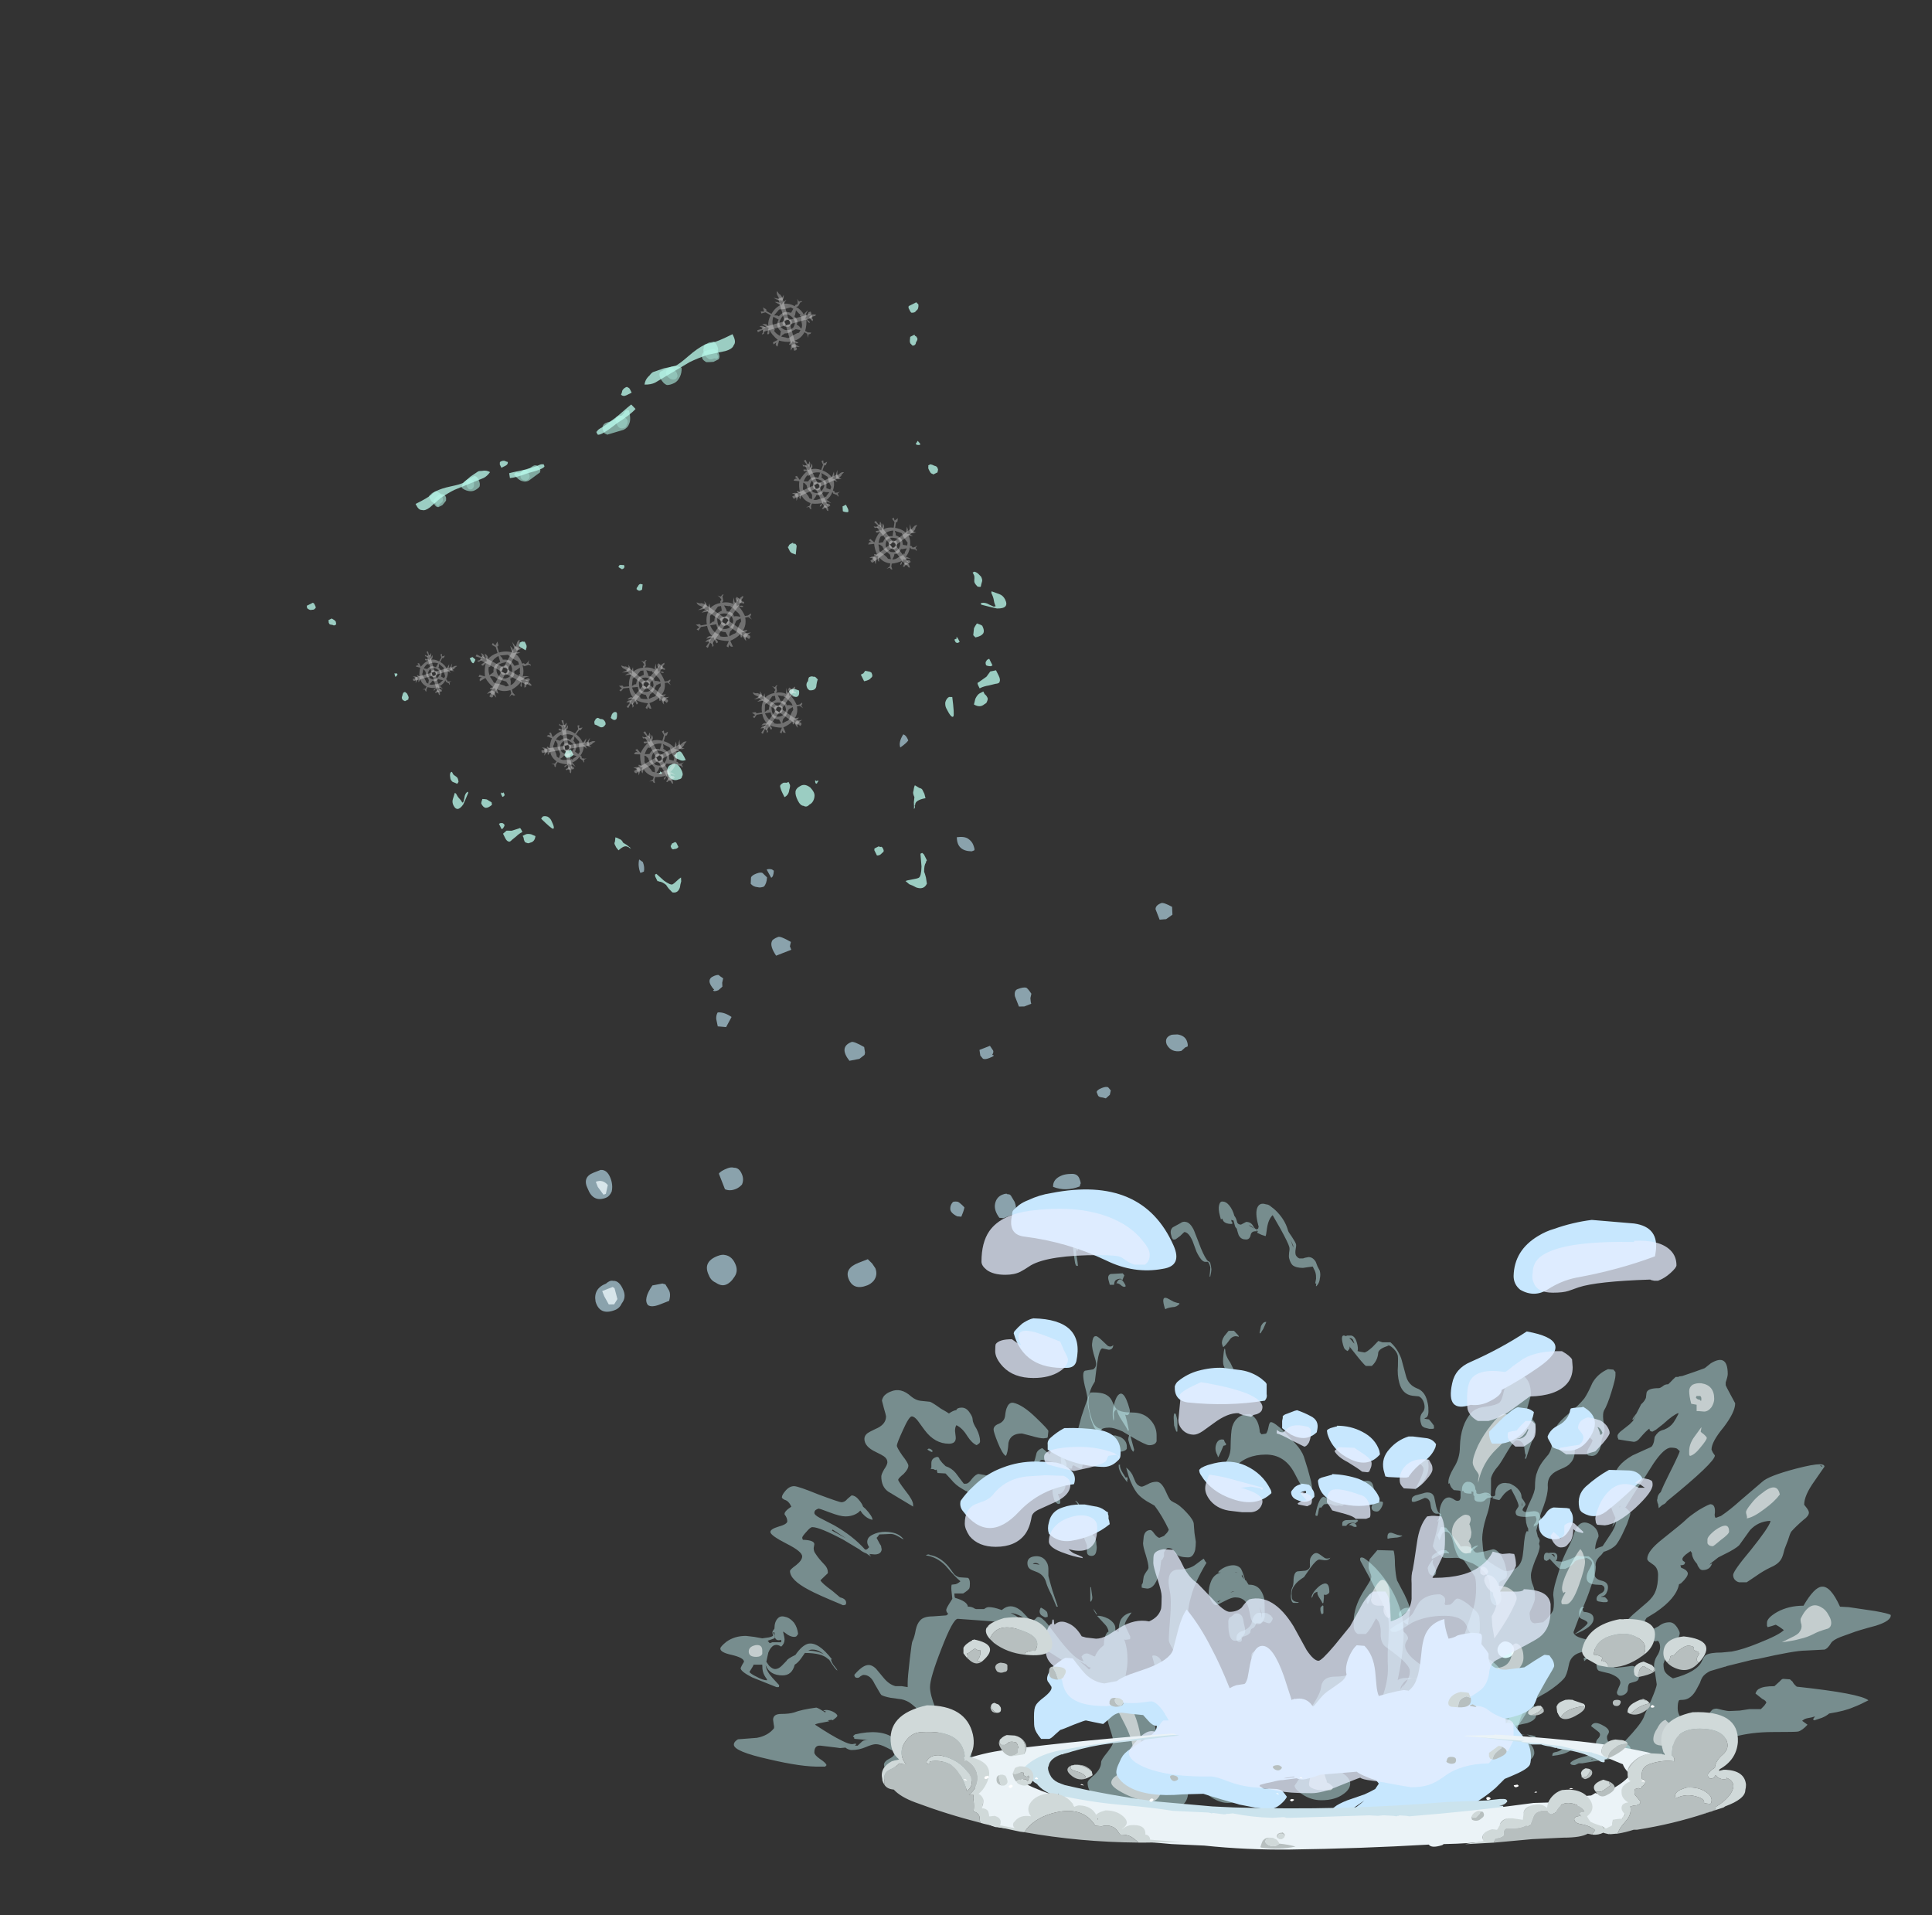 <?xml version="1.0" encoding="UTF-8" standalone="no"?>
<svg xmlns:ffdec="https://www.free-decompiler.com/flash" xmlns:xlink="http://www.w3.org/1999/xlink" ffdec:objectType="frame" height="990.95px" width="999.75px" xmlns="http://www.w3.org/2000/svg">
  <rect width="100%" height="100%" fill="#333333" stroke="none"/>
  <g transform="matrix(1.0, 0.0, 0.0, 1.0, 682.65, 933.5)">
    <use ffdec:characterId="79" height="2.3" transform="matrix(3.048, -3.211, 3.211, 3.048, -72.198, -25.263)" width="2.3" xlink:href="#shape0"/>
    <use ffdec:characterId="79" height="2.3" transform="matrix(2.845, -2.997, 2.997, 2.845, -89.268, -31.675)" width="2.3" xlink:href="#shape0"/>
    <use ffdec:characterId="79" height="2.3" transform="matrix(3.03, -3.191, 3.191, 3.03, -67.454, -10.714)" width="2.3" xlink:href="#shape0"/>
    <use ffdec:characterId="79" height="2.3" transform="matrix(2.974, -3.133, 3.133, 2.974, -75.123, 5.482)" width="2.3" xlink:href="#shape0"/>
    <use ffdec:characterId="79" height="2.3" transform="matrix(3.52, 2.141, -2.141, 3.52, 83.713, -51.66)" width="2.3" xlink:href="#shape0"/>
    <use ffdec:characterId="79" height="2.3" transform="matrix(3.146, 1.913, -1.913, 3.146, 95.132, -85.569)" width="2.3" xlink:href="#shape0"/>
    <use ffdec:characterId="79" height="2.3" transform="matrix(3.528, 2.146, -2.146, 3.528, 58.01, -61.225)" width="2.3" xlink:href="#shape0"/>
    <use ffdec:characterId="79" height="2.3" transform="matrix(3.211, 1.953, -1.953, 3.211, 79.653, -54.788)" width="2.3" xlink:href="#shape0"/>
    <use ffdec:characterId="79" height="2.3" transform="matrix(3.329, 2.024, -2.024, 3.329, 45.2, -52.106)" width="2.3" xlink:href="#shape0"/>
    <use ffdec:characterId="330" height="19.65" transform="matrix(-8.761, 4.363, -6.844, -13.743, -86.584, -533.349)" width="20.05" xlink:href="#shape1"/>
    <use ffdec:characterId="330" height="19.65" transform="matrix(7.0, -3.486, -5.468, -10.979, -427.201, -424.985)" width="20.05" xlink:href="#shape1"/>
    <use ffdec:characterId="1484" height="27.2" transform="matrix(7.0, 17.924, 12.061, -4.71, -452.852, -460.697)" width="13.45" xlink:href="#shape2"/>
    <use ffdec:characterId="1485" height="44.6" transform="matrix(5.531, 0.0, 1.896, 7.0, -179.209, -312.75)" width="40.55" xlink:href="#shape3"/>
    <use ffdec:characterId="1480" height="43.05" transform="matrix(7.0, 0.0, 0.0, 5.048, 17.85, -229.811)" width="39.7" xlink:href="#shape4"/>
    <use ffdec:characterId="1485" height="44.6" transform="matrix(5.14, 0.0, 0.0, 3.707, -42.814, -167.263)" width="40.55" xlink:href="#shape3"/>
    <use ffdec:characterId="1483" height="43.05" transform="matrix(-7.0, 0.0, 0.0, 5.048, -28.15, -214.185)" width="40.25" xlink:href="#shape5"/>
    <use ffdec:characterId="451" height="53.7" transform="matrix(6.174, 0.0, 0.0, 6.174, -185.878, -317.978)" width="60.05" xlink:href="#shape6"/>
    <use ffdec:characterId="448" height="23.4" transform="matrix(7.0, 0.0, 0.0, 5.13, -226.45, -96.46)" width="63.9" xlink:href="#shape7"/>
    <use ffdec:characterId="1086" height="12.6" transform="matrix(1.598, 1.153, -1.153, 1.598, -391.236, -564.288)" width="11.9" xlink:href="#sprite0"/>
    <use ffdec:characterId="1086" height="12.6" transform="matrix(1.084, -1.951, 1.951, 1.084, -294.672, -762.101)" width="11.9" xlink:href="#sprite0"/>
    <use ffdec:characterId="1086" height="12.6" transform="matrix(2.102, 0.286, -0.286, 2.102, -231.254, -667.182)" width="11.9" xlink:href="#sprite0"/>
    <use ffdec:characterId="1086" height="12.6" transform="matrix(1.931, 0.704, -0.704, 1.931, -266.808, -698.98)" width="11.9" xlink:href="#sprite0"/>
    <use ffdec:characterId="1086" height="12.6" transform="matrix(-0.358, -2.067, 2.067, -0.358, -291.264, -551.669)" width="11.9" xlink:href="#sprite0"/>
    <use ffdec:characterId="1086" height="12.6" transform="matrix(-0.205, -2.115, 2.115, -0.205, -361.098, -565.251)" width="11.9" xlink:href="#sprite0"/>
    <use ffdec:characterId="1086" height="12.6" transform="matrix(2.095, 0.592, -0.592, 2.095, -350.178, -558.606)" width="11.9" xlink:href="#sprite0"/>
    <use ffdec:characterId="1086" height="12.6" transform="matrix(-0.402, -2.27, 2.27, -0.402, -320.055, -595.921)" width="11.9" xlink:href="#sprite0"/>
    <use ffdec:characterId="1086" height="12.6" transform="matrix(2.221, -0.671, 0.671, 2.221, -439.274, -597.279)" width="11.9" xlink:href="#sprite0"/>
    <use ffdec:characterId="1086" height="12.6" transform="matrix(1.458, 0.802, -0.802, 1.458, -461.591, -599.314)" width="11.9" xlink:href="#sprite0"/>
  </g>
  <defs>
    <g id="shape0" transform="matrix(1.0, 0.0, 0.0, 1.0, 1.15, 1.15)">
      <path d="M0.8 -0.85 Q1.15 -0.5 1.15 0.0 1.15 0.5 0.8 0.8 0.5 1.15 0.0 1.15 -0.5 1.15 -0.85 0.8 -1.15 0.5 -1.15 0.0 -1.15 -0.5 -0.85 -0.85 -0.5 -1.15 0.0 -1.15 0.5 -1.15 0.8 -0.85" fill="#e8f6fb" fill-rule="evenodd" stroke="none"/>
    </g>
    <g id="shape1" transform="matrix(1.0, 0.0, 0.0, 1.0, 17.45, 17.75)">
      <path d="M0.4 0.7 Q0.45 0.7 0.45 0.8 0.45 0.95 0.3 1.0 0.2 1.05 -0.1 1.0 L-0.6 1.0 Q-0.9 1.0 -1.05 1.1 -1.2 1.1 -1.25 1.05 -1.15 0.75 -0.95 0.65 -0.8 0.55 -0.55 0.55 L0.35 0.65 0.4 0.7 M-4.05 1.2 Q-3.8 1.2 -3.65 1.25 -3.5 1.35 -3.5 1.55 -3.5 1.7 -3.65 1.75 L-4.1 1.75 Q-4.3 1.75 -4.5 1.7 -4.7 1.6 -4.75 1.55 -4.65 1.4 -4.45 1.3 -4.25 1.2 -4.05 1.2 M-6.05 1.65 Q-6.15 1.7 -6.25 1.7 -6.4 1.7 -6.6 1.65 -6.85 1.6 -6.85 1.45 -6.85 1.3 -6.7 1.25 -6.6 1.25 -6.4 1.25 -6.2 1.3 -6.05 1.35 -5.95 1.45 -5.95 1.5 -5.95 1.6 -6.05 1.65" fill="#98ccc0" fill-opacity="0.753" fill-rule="evenodd" stroke="none"/>
      <path d="M-0.35 0.8 Q-0.35 0.9 -0.4 1.0 -0.5 1.05 -0.55 1.05 -0.75 1.05 -0.85 0.95 -0.95 0.85 -0.95 0.8 -0.95 0.7 -0.8 0.65 -0.75 0.6 -0.65 0.6 -0.35 0.6 -0.35 0.8 M-4.2 1.3 Q-3.95 1.3 -3.85 1.55 L-3.9 1.65 -4.0 1.7 Q-4.05 1.7 -4.15 1.7 -4.3 1.7 -4.35 1.6 L-4.4 1.5 Q-4.4 1.4 -4.35 1.35 -4.25 1.3 -4.2 1.3 M-6.75 1.35 L-6.7 1.3 -6.6 1.3 Q-6.55 1.35 -6.45 1.35 -6.35 1.35 -6.25 1.4 -6.15 1.5 -6.15 1.6 -6.15 1.75 -6.25 1.8 -6.3 1.9 -6.45 1.9 L-6.65 1.9 -6.9 1.85 Q-6.95 1.8 -6.95 1.7 -6.95 1.55 -6.85 1.5 -6.8 1.45 -6.75 1.45 L-6.75 1.35" fill="#98ccc0" fill-opacity="0.753" fill-rule="evenodd" stroke="none"/>
      <path d="M0.5 -12.9 L0.5 -12.8 Q0.5 -12.65 0.45 -12.55 0.4 -12.5 0.2 -12.5 L0.05 -12.55 Q0.0 -12.55 -0.05 -12.55 -0.05 -12.6 -0.05 -12.65 -0.05 -12.7 0.1 -12.8 0.25 -12.95 0.5 -12.95 L0.5 -12.9 M2.45 -4.55 Q2.55 -4.55 2.6 -4.45 2.55 -4.4 2.5 -4.4 2.4 -4.35 2.35 -4.35 L2.3 -4.35 2.2 -4.4 Q2.3 -4.5 2.35 -4.55 2.4 -4.55 2.45 -4.55 M0.35 0.95 Q0.3 0.95 -0.55 1.05 -1.45 1.2 -1.5 1.2 L-1.6 1.0 Q-1.2 0.9 -0.4 0.85 0.7 0.7 0.8 0.8 0.8 0.85 0.8 0.9 L0.75 0.9 Q0.7 0.95 0.35 0.95 M-6.15 -15.1 Q-5.6 -15.0 -5.5 -15.15 -5.45 -15.15 -5.45 -15.2 -5.4 -15.25 -5.35 -15.25 -5.4 -15.2 -5.5 -15.05 L-5.65 -14.9 Q-5.65 -14.75 -5.75 -14.7 -5.85 -14.6 -5.95 -14.55 -6.0 -14.6 -6.1 -14.7 -6.2 -14.75 -6.2 -14.8 L-6.2 -14.95 -6.15 -15.1 M-11.4 -12.85 Q-11.45 -12.9 -11.45 -13.0 -11.45 -13.05 -11.35 -13.1 -11.3 -13.15 -11.15 -13.15 -10.85 -13.2 -10.65 -13.0 L-10.85 -12.85 Q-11.05 -12.75 -11.2 -12.75 L-11.4 -12.75 -11.4 -12.85 M-11.8 -12.65 Q-11.55 -12.6 -11.35 -12.6 L-11.3 -12.6 -11.3 -12.5 Q-11.3 -12.4 -11.35 -12.4 L-11.4 -12.4 -11.9 -12.35 -12.2 -12.25 -12.5 -12.3 -12.5 -12.5 Q-12.5 -12.65 -12.4 -12.7 -12.35 -12.75 -12.15 -12.7 L-11.8 -12.65 M-9.35 -12.5 Q-9.5 -12.4 -9.65 -12.4 L-9.8 -12.45 Q-9.5 -13.0 -9.4 -13.05 -9.25 -13.1 -9.25 -12.7 -9.25 -12.6 -9.35 -12.5 M-2.5 -16.1 L-2.5 -16.0 Q-2.5 -15.95 -2.5 -15.9 L-2.55 -15.85 -2.65 -15.85 Q-2.75 -15.85 -2.8 -15.85 -2.85 -15.9 -2.9 -15.9 -2.95 -15.9 -2.95 -16.0 -2.95 -16.1 -2.8 -16.1 -2.65 -16.15 -2.5 -16.1 M-3.6 -17.35 Q-3.85 -17.4 -3.95 -17.4 -4.1 -17.4 -4.35 -17.1 L-4.6 -16.7 -4.7 -16.7 Q-4.75 -16.75 -4.75 -16.8 -4.75 -16.85 -4.75 -16.95 L-4.75 -17.0 Q-4.7 -17.0 -4.65 -17.05 -4.5 -17.1 -4.35 -17.3 -4.35 -17.35 -4.3 -17.5 -4.25 -17.6 -4.2 -17.7 -3.9 -17.85 -3.6 -17.65 -3.5 -17.55 -3.35 -17.45 L-3.25 -17.3 Q-3.35 -17.3 -3.6 -17.35 M-0.2 -13.5 Q-0.05 -13.45 -0.05 -13.25 -0.05 -13.05 -0.15 -12.95 -0.25 -12.85 -0.55 -12.85 -0.8 -12.85 -0.95 -13.05 -1.0 -13.15 -1.0 -13.25 -1.0 -13.35 -0.85 -13.45 -0.7 -13.55 -0.5 -13.55 -0.3 -13.6 -0.2 -13.5 M-1.3 -13.0 Q-1.3 -12.95 -1.35 -12.9 L-1.4 -12.95 -1.5 -12.95 Q-1.45 -13.0 -1.4 -13.0 -1.35 -13.05 -1.3 -13.0 M-12.45 -12.1 L-12.35 -12.1 Q-12.2 -12.05 -12.15 -12.0 -12.15 -11.95 -12.2 -11.9 -12.3 -11.85 -12.35 -11.85 L-12.45 -11.85 Q-12.45 -11.9 -12.45 -12.0 -12.45 -12.05 -12.45 -12.1 M-12.25 -10.9 Q-12.4 -10.75 -12.45 -10.7 -12.55 -10.65 -12.7 -10.6 L-12.85 -10.7 -12.9 -10.75 Q-12.9 -10.95 -12.75 -11.0 -12.6 -11.05 -12.3 -11.0 L-12.25 -10.9 M-14.15 -9.85 L-14.45 -10.05 Q-14.6 -10.15 -14.6 -10.3 -14.6 -10.65 -14.0 -10.45 -13.8 -10.35 -13.35 -10.1 L-13.35 -10.05 Q-13.5 -10.05 -13.65 -10.15 -13.7 -10.2 -13.9 -10.35 L-13.95 -10.35 Q-14.0 -10.4 -14.0 -10.3 -14.0 -10.25 -14.05 -10.15 -14.1 -10.05 -14.1 -9.9 L-14.15 -9.85 M-13.95 -9.15 L-14.0 -9.25 Q-14.0 -9.35 -13.95 -9.4 -13.8 -9.5 -13.75 -9.55 -13.7 -9.55 -13.6 -9.5 -13.55 -9.4 -13.55 -9.35 -13.55 -9.3 -13.6 -9.25 -13.7 -9.15 -13.7 -9.1 L-13.7 -9.0 -13.8 -9.0 Q-13.9 -9.05 -13.95 -9.15 M-14.4 -5.45 L-14.3 -5.45 Q-14.25 -5.45 -14.2 -5.45 L-14.15 -5.45 -14.1 -5.4 Q-14.05 -5.4 -14.05 -5.25 -14.05 -5.15 -14.1 -5.15 -14.1 -5.1 -14.15 -5.1 L-14.25 -5.1 Q-14.35 -5.15 -14.4 -5.2 -14.5 -5.25 -14.5 -5.3 -14.5 -5.4 -14.45 -5.4 L-14.4 -5.45 M-14.05 -4.25 Q-14.1 -4.25 -14.2 -4.2 -14.25 -4.3 -14.25 -4.35 L-14.2 -4.35 Q-14.15 -4.35 -14.05 -4.3 L-14.05 -4.25 M-16.95 -0.25 Q-16.9 -0.25 -16.9 -0.15 L-16.9 -0.05 -16.95 0.0 -17.4 0.0 -17.45 -0.1 Q-17.35 -0.25 -17.2 -0.25 -17.1 -0.3 -16.95 -0.25 M-16.15 -1.15 Q-16.15 -1.1 -16.2 -1.05 L-16.3 -0.95 -16.55 -0.95 -16.55 -1.0 Q-16.6 -1.0 -16.6 -1.1 -16.6 -1.15 -16.45 -1.2 -16.35 -1.3 -16.2 -1.25 L-16.15 -1.15 M-2.2 -9.85 Q-2.25 -9.8 -2.35 -9.8 -2.45 -9.8 -2.55 -9.85 L-2.7 -9.95 Q-2.6 -10.15 -2.4 -10.1 -2.3 -10.05 -2.2 -9.9 L-2.2 -9.85 M-6.0 -10.6 L-6.0 -10.4 -6.15 -10.4 -6.3 -10.35 -6.5 -10.45 -6.55 -10.5 Q-6.55 -10.65 -6.4 -10.65 -6.3 -10.7 -6.0 -10.65 L-6.0 -10.6 M-3.2 -10.1 Q-3.15 -10.05 -3.15 -10.0 -3.15 -9.85 -3.35 -9.8 -3.45 -9.7 -3.5 -9.7 -3.65 -9.7 -3.7 -9.75 -3.75 -9.75 -3.8 -9.8 L-3.85 -9.9 Q-3.75 -9.95 -3.6 -10.1 -3.45 -10.2 -3.2 -10.1 M-11.25 -10.85 L-11.25 -10.75 Q-11.3 -10.75 -11.4 -10.75 L-11.4 -10.7 Q-11.45 -10.7 -11.45 -10.8 L-11.45 -10.9 -11.35 -10.9 Q-11.3 -10.9 -11.25 -10.85 M-9.1 -5.05 L-9.3 -5.05 Q-9.3 -5.1 -9.3 -5.2 -9.3 -5.25 -9.25 -5.3 L-9.2 -5.3 Q-9.05 -5.25 -9.0 -5.2 L-9.1 -5.05 M-5.55 -5.6 L-5.55 -5.45 -5.6 -5.45 Q-5.65 -5.4 -5.75 -5.4 L-5.9 -5.4 -5.9 -5.45 -5.95 -5.45 Q-6.0 -5.45 -6.0 -5.55 L-5.9 -5.65 Q-5.8 -5.75 -5.75 -5.8 L-5.6 -5.7 Q-5.55 -5.65 -5.55 -5.6 M-3.05 1.8 Q-3.2 1.85 -3.3 1.85 L-3.9 1.8 -4.5 1.7 Q-4.75 1.7 -5.35 1.8 -5.95 1.9 -6.4 1.9 -6.5 1.9 -6.75 1.85 -7.1 1.8 -7.8 1.8 L-7.95 1.8 -7.95 1.75 Q-7.95 1.5 -7.75 1.45 -7.6 1.35 -7.2 1.4 L-6.3 1.55 Q-5.7 1.6 -5.25 1.6 L-3.15 1.5 Q-2.9 1.5 -2.6 1.6 -2.75 1.75 -3.05 1.8 M-1.75 1.75 Q-1.8 1.75 -1.8 1.65 L-1.8 1.55 -1.5 1.55 Q-1.3 1.55 -1.25 1.65 -1.35 1.7 -1.4 1.75 -1.5 1.8 -1.65 1.8 -1.75 1.8 -1.75 1.75" fill="#bdfff0" fill-opacity="0.753" fill-rule="evenodd" stroke="none"/>
    </g>
    <g id="shape2" transform="matrix(1.0, 0.0, 0.0, 1.0, -11.15, 17.95)">
      <path d="M16.45 -9.35 L16.65 -9.4 16.75 -9.1 16.55 -8.75 Q16.35 -8.95 16.3 -9.2 16.35 -9.3 16.45 -9.35 M15.7 -9.05 Q15.75 -9.05 15.75 -8.85 L15.7 -8.65 15.6 -8.6 15.5 -8.5 15.4 -8.6 Q15.35 -8.6 15.35 -8.8 15.35 -9.2 15.7 -9.0 L15.7 -9.05 M12.05 -9.9 Q11.95 -9.8 11.8 -9.8 L11.7 -9.9 Q11.85 -10.05 12.05 -10.05 L12.05 -9.9 M15.0 -5.85 Q15.0 -6.1 15.05 -6.15 15.15 -6.3 15.45 -6.2 L15.45 -5.55 15.35 -5.55 15.25 -5.45 Q15.0 -5.75 15.0 -5.85 M13.55 -5.9 Q13.6 -5.8 13.6 -5.65 13.55 -5.5 13.4 -5.4 L13.25 -5.5 Q13.2 -5.55 13.2 -5.75 13.2 -5.95 13.25 -6.0 L13.4 -6.1 Q13.5 -6.05 13.55 -5.9 M13.25 -5.1 Q13.2 -5.2 13.2 -5.3 L13.45 -5.25 Q13.45 -5.15 13.3 -5.05 L13.25 -5.1 M19.4 -15.6 Q19.15 -15.6 19.1 -15.85 19.1 -15.9 19.1 -16.15 19.1 -16.65 19.45 -16.6 19.85 -16.6 19.85 -16.05 19.85 -15.9 19.75 -15.75 19.6 -15.6 19.4 -15.6 M22.5 -15.6 Q22.75 -16.15 22.95 -16.05 23.05 -15.95 23.05 -15.6 L23.05 -15.2 23.0 -15.15 Q22.9 -15.05 22.8 -15.05 L22.6 -15.1 22.55 -15.2 22.5 -15.6 M22.0 -17.3 Q22.0 -17.85 22.35 -17.95 22.75 -18.0 22.75 -17.35 22.75 -17.15 22.65 -17.0 22.55 -16.75 22.35 -16.75 22.05 -16.75 22.0 -17.0 21.95 -17.1 22.0 -17.3 M22.8 -12.2 Q22.55 -12.2 22.45 -12.45 22.4 -12.55 22.4 -12.75 22.4 -13.4 22.8 -13.35 22.95 -13.35 23.05 -13.2 23.2 -13.05 23.2 -12.85 23.2 -12.65 23.1 -12.45 23.0 -12.2 22.8 -12.2 M20.85 -10.8 Q20.75 -10.65 20.6 -10.65 20.4 -10.65 20.35 -10.85 20.3 -10.95 20.3 -11.1 20.3 -11.4 20.35 -11.5 L20.8 -11.5 Q20.9 -11.35 20.9 -11.1 20.9 -10.95 20.85 -10.8 M24.6 -7.6 Q24.6 -7.45 24.55 -7.3 24.45 -7.05 24.25 -7.05 L24.1 -7.1 23.95 -7.2 23.95 -7.6 Q23.95 -8.2 24.25 -8.2 24.6 -8.2 24.6 -7.6 M19.95 -0.05 L20.05 0.0 Q20.1 0.05 20.1 0.25 20.1 0.55 20.05 0.4 20.0 0.5 19.95 0.5 L19.8 0.45 Q19.8 0.4 19.8 0.2 L19.8 0.0 19.95 -0.05 M18.8 -5.0 L18.85 -4.6 18.8 -4.35 18.75 -4.3 18.6 -4.25 Q18.35 -4.55 18.35 -4.65 18.35 -5.2 18.8 -5.0 M23.8 -3.1 Q23.7 -2.95 23.6 -2.85 23.5 -2.9 23.4 -3.0 23.35 -3.1 23.35 -3.2 23.4 -3.35 23.5 -3.4 23.6 -3.45 23.75 -3.25 L23.8 -3.1 M23.95 -0.9 L23.75 -0.95 23.7 -1.0 23.7 -1.05 Q23.65 -1.05 23.65 -1.25 23.65 -1.5 23.8 -1.65 23.95 -1.8 24.2 -1.7 L24.25 -1.55 24.25 -1.25 Q24.25 -0.9 23.95 -0.9 M24.2 1.75 L24.15 1.8 Q24.15 1.85 24.0 1.85 23.85 1.85 23.8 1.6 23.75 1.4 23.75 1.25 23.75 0.85 23.95 0.75 24.2 1.15 24.2 1.75 M22.2 4.2 L22.1 4.3 22.0 4.25 Q21.95 4.2 21.95 4.0 21.95 3.8 22.0 3.75 L22.1 3.75 Q22.15 3.75 22.2 3.9 L22.25 4.0 22.2 4.2 M19.15 2.6 Q19.1 2.6 19.0 2.65 L18.9 2.75 Q18.75 2.7 18.7 2.65 18.65 2.55 18.65 2.3 18.65 2.15 18.8 2.1 L19.1 2.1 19.15 2.3 19.15 2.6 M18.35 8.85 L18.3 9.15 18.1 9.25 Q17.9 9.0 17.9 8.9 17.9 8.65 18.0 8.6 L18.3 8.6 18.35 8.85 M21.3 7.35 Q21.3 7.05 21.5 7.05 21.75 7.1 21.8 7.5 L21.75 7.7 21.75 7.8 Q21.7 7.85 21.6 7.85 21.45 7.85 21.35 7.6 21.3 7.4 21.3 7.35 M14.75 2.6 L14.75 2.7 Q14.75 2.75 14.6 2.75 14.5 2.75 14.4 2.65 14.3 2.55 14.25 2.25 14.6 2.05 14.75 2.6 M11.35 1.85 Q11.2 1.85 11.15 1.75 11.3 1.45 11.45 1.45 11.4 1.75 11.35 1.85" fill="#c5edfe" fill-opacity="0.6" fill-rule="evenodd" stroke="none"/>
      <path d="M19.4 -15.95 Q19.35 -16.05 19.35 -16.2 L19.5 -16.2 19.75 -16.1 19.75 -16.0 19.55 -15.8 Q19.45 -15.85 19.4 -15.95 M22.5 -17.1 L22.2 -17.05 22.15 -17.1 22.15 -17.3 Q22.15 -17.65 22.15 -17.55 L22.3 -17.55 22.55 -17.5 22.6 -17.3 22.5 -17.1" fill="#f0fbff" fill-opacity="0.749" fill-rule="evenodd" stroke="none"/>
    </g>
    <g id="shape3" transform="matrix(1.0, 0.0, 0.0, 1.0, 14.05, 43.25)">
      <path d="M0.7 -40.2 Q0.7 -39.85 0.5 -39.4 0.3 -38.95 0.1 -38.95 -0.45 -38.95 -0.45 -39.55 -0.4 -39.85 -0.3 -40.2 L-0.35 -40.85 -0.4 -41.35 -0.45 -41.3 -0.5 -41.3 Q-0.6 -41.7 -0.7 -42.0 L-0.8 -42.2 -0.9 -42.2 -1.15 -42.25 Q-1.45 -42.25 -1.8 -41.7 L-2.05 -41.2 Q-2.5 -40.2 -2.85 -40.2 L-3.25 -39.9 -3.4 -39.75 -3.7 -39.8 -4.0 -39.75 Q-4.2 -39.75 -4.5 -39.95 L-4.55 -40.0 -5.0 -40.0 -5.25 -39.95 -5.3 -39.85 -5.55 -39.45 -5.65 -39.55 -5.75 -39.3 Q-5.85 -38.5 -5.9 -38.35 L-6.05 -38.35 Q-6.1 -38.4 -6.1 -38.55 -5.75 -41.0 -5.25 -41.0 L-5.1 -40.9 -4.7 -40.9 -4.25 -40.6 Q-3.85 -40.3 -3.7 -40.3 L-3.6 -40.3 Q-3.05 -40.55 -2.55 -41.5 L-2.1 -42.4 Q-1.85 -42.9 -1.65 -43.0 L-1.55 -43.1 -1.45 -43.1 Q-0.6 -43.5 -0.35 -42.8 -0.2 -42.4 -0.1 -40.65 0.15 -40.4 0.45 -40.35 0.7 -40.35 0.7 -40.2 M3.85 -40.3 L3.65 -40.3 3.65 -40.35 3.6 -40.4 3.6 -40.65 Q3.6 -41.0 3.95 -41.2 L4.75 -41.5 Q5.05 -41.65 5.3 -41.6 5.7 -41.55 5.85 -41.0 L5.95 -40.35 6.05 -39.65 Q6.2 -38.85 6.4 -38.7 6.55 -38.65 6.55 -38.55 6.55 -38.3 6.5 -38.1 6.45 -37.95 6.2 -37.55 L6.15 -37.55 Q6.15 -37.6 6.3 -37.9 L6.45 -38.25 Q6.45 -38.6 6.35 -38.65 L6.1 -38.65 Q5.75 -38.65 5.55 -39.4 L5.45 -40.2 Q5.3 -40.85 4.9 -40.85 L4.4 -40.55 Q3.9 -40.3 3.85 -40.3 M8.7 -41.8 L8.65 -41.8 8.65 -42.05 Q8.65 -42.55 8.85 -42.85 9.05 -43.15 9.3 -43.1 9.6 -43.1 9.8 -42.8 10.0 -42.5 10.0 -42.05 10.1 -41.9 10.1 -41.7 L10.1 -41.55 Q10.15 -41.4 10.4 -41.4 L10.95 -41.6 Q11.4 -41.6 11.5 -41.3 11.6 -41.05 11.75 -41.05 L11.9 -41.1 12.0 -41.25 12.0 -41.35 Q12.0 -42.3 12.4 -42.7 12.75 -43.05 13.25 -42.9 13.5 -42.9 13.7 -42.7 14.0 -42.5 14.25 -42.15 14.65 -41.6 14.65 -40.95 14.65 -40.85 14.85 -40.5 15.05 -40.1 15.05 -39.95 15.05 -39.85 14.9 -39.6 14.75 -39.35 14.75 -39.15 L14.8 -39.05 14.9 -38.95 15.0 -38.9 15.35 -38.9 15.55 -38.95 15.9 -39.0 Q16.3 -39.0 16.45 -38.65 L16.5 -38.3 16.6 -38.0 Q16.6 -37.7 16.4 -37.4 L16.35 -37.3 Q16.2 -37.05 15.9 -36.85 L15.85 -36.85 15.95 -37.05 15.85 -37.05 16.05 -37.4 Q16.15 -37.65 16.15 -37.85 16.15 -38.0 16.1 -38.1 L16.05 -38.3 15.55 -38.25 15.1 -38.2 Q14.45 -38.2 14.2 -38.4 14.05 -38.55 14.05 -38.9 14.05 -39.05 14.2 -39.35 14.35 -39.6 14.35 -39.75 14.35 -40.05 14.0 -41.05 L13.6 -42.1 Q13.1 -41.8 12.75 -41.15 12.45 -40.55 12.4 -40.55 L12.05 -40.65 11.7 -40.8 11.8 -40.9 11.7 -41.0 11.7 -40.9 Q11.25 -40.95 11.05 -40.65 10.85 -40.3 10.5 -40.3 10.05 -40.3 9.95 -40.55 9.9 -40.6 9.9 -40.85 L9.9 -41.1 Q9.8 -41.2 9.8 -41.3 L9.8 -41.7 9.6 -41.75 9.6 -41.6 9.65 -41.55 Q9.65 -41.45 9.5 -41.45 9.0 -41.45 8.85 -41.65 8.8 -41.75 8.8 -41.85 L8.7 -41.8 M11.1 -41.35 L11.55 -41.1 Q11.3 -41.35 11.1 -41.35 M14.7 -39.85 L14.7 -39.7 14.75 -39.85 14.65 -40.3 14.7 -39.85 M20.3 -32.8 L20.65 -32.7 21.4 -32.7 Q21.9 -32.25 22.0 -31.5 L22.0 -30.2 Q22.0 -29.55 22.7 -29.3 23.35 -29.1 23.35 -28.4 23.35 -28.0 23.25 -27.75 23.1 -27.15 22.7 -27.1 L22.65 -27.05 23.05 -27.0 23.2 -26.8 23.35 -26.55 23.3 -26.35 Q23.25 -26.3 23.1 -26.3 L22.85 -26.3 22.4 -26.4 22.25 -26.5 Q22.2 -26.55 22.2 -26.75 22.2 -27.2 22.6 -27.5 23.0 -27.75 23.0 -28.2 23.0 -28.55 22.7 -28.7 L22.1 -28.75 Q21.2 -28.85 21.2 -29.7 21.2 -30.3 21.5 -30.95 21.75 -31.6 21.75 -31.75 21.75 -32.05 21.4 -32.35 21.2 -32.5 21.0 -32.5 L21.15 -32.45 Q20.2 -32.25 20.0 -31.95 19.75 -31.35 19.05 -30.95 L18.5 -30.95 Q18.3 -31.1 17.75 -31.95 L17.45 -32.4 17.45 -32.3 Q17.35 -32.15 17.15 -32.05 L16.95 -32.2 Q16.9 -32.3 16.9 -32.5 16.9 -33.4 17.4 -33.15 L17.5 -33.2 17.9 -33.2 Q18.25 -33.15 18.25 -32.65 18.25 -32.25 18.1 -32.05 L18.35 -32.0 18.7 -31.95 Q18.9 -31.95 19.6 -32.35 L20.3 -32.8 M17.9 -32.7 L18.0 -32.6 17.95 -32.9 Q17.85 -33.05 17.65 -33.0 17.8 -32.9 17.9 -32.7 M20.9 -24.95 Q21.9 -24.85 21.9 -24.0 21.9 -22.8 19.95 -21.8 L20.65 -22.5 Q21.3 -23.2 21.3 -23.4 21.3 -23.6 20.9 -23.85 20.45 -24.05 20.45 -24.35 20.45 -24.75 20.45 -24.95 20.5 -25.45 20.75 -25.65 L20.95 -25.6 Q20.95 -25.55 20.9 -25.5 L20.8 -25.4 Q20.8 -25.2 20.9 -24.95 M7.05 -33.55 L7.35 -33.2 7.35 -33.1 Q6.95 -33.25 6.5 -32.95 5.95 -32.5 5.65 -32.35 5.6 -32.35 5.6 -32.55 5.6 -32.8 6.0 -33.15 L6.55 -33.55 7.05 -33.55 M6.05 -30.65 Q6.05 -30.0 5.75 -30.0 5.45 -30.0 5.3 -30.45 5.25 -30.7 5.2 -31.0 5.2 -31.25 5.45 -31.75 5.65 -32.2 5.75 -32.25 L5.75 -32.15 5.7 -31.9 Q5.7 -31.55 5.9 -31.2 L6.05 -30.65 M9.85 -33.7 L9.45 -33.35 9.4 -33.4 9.7 -33.9 Q10.05 -34.25 10.3 -34.2 L9.85 -33.7 M1.15 -35.2 L1.15 -35.4 Q1.15 -36.15 1.65 -35.95 L2.15 -35.7 Q2.45 -35.6 2.6 -35.6 L2.65 -35.55 Q2.3 -35.3 1.9 -35.3 1.4 -35.25 1.2 -35.15 L1.15 -35.2 M3.15 -25.05 L2.8 -24.65 Q2.45 -24.25 2.35 -24.2 L2.35 -24.35 Q2.2 -24.75 2.5 -25.15 2.85 -25.6 3.35 -25.5 3.35 -25.3 3.45 -25.2 L3.4 -25.1 3.15 -25.05 M2.55 -23.5 Q3.5 -24.2 3.75 -24.85 4.2 -26.1 4.45 -26.45 5.15 -27.4 6.45 -27.4 6.9 -27.15 6.95 -26.75 7.0 -26.45 6.9 -26.05 L7.0 -25.9 7.45 -25.95 Q7.65 -26.1 7.85 -26.45 8.05 -26.8 8.2 -26.8 8.5 -26.8 9.25 -26.05 L9.95 -25.2 Q10.35 -24.7 10.4 -24.25 L10.45 -23.35 10.45 -22.4 Q10.4 -21.7 10.1 -21.7 9.6 -21.7 9.4 -22.15 9.3 -22.4 9.1 -23.05 8.65 -24.4 6.9 -24.4 5.05 -24.4 3.65 -23.45 2.45 -22.35 2.0 -22.15 L1.6 -22.15 Q1.45 -22.35 1.4 -22.45 1.55 -22.75 2.55 -23.5 M9.1 -3.25 Q8.9 -3.5 8.9 -3.65 8.9 -3.8 9.3 -4.2 L10.25 -5.05 Q11.85 -6.45 12.6 -7.9 12.85 -8.35 13.05 -9.1 13.3 -9.85 13.45 -10.2 13.65 -10.6 13.9 -11.3 14.2 -12.1 14.2 -12.35 14.2 -13.35 13.05 -16.55 13.05 -16.9 13.45 -16.75 13.8 -16.55 14.3 -16.0 15.55 -14.5 15.55 -12.65 15.55 -11.05 13.5 -7.7 L13.55 -7.75 Q14.45 -8.1 16.05 -7.6 L16.05 -7.5 16.0 -7.4 Q16.0 -7.35 15.85 -7.35 L15.5 -7.6 Q15.2 -7.85 15.0 -7.85 14.35 -7.85 13.9 -7.45 13.6 -7.25 13.55 -7.05 L14.0 -7.45 13.45 -6.75 13.25 -6.2 Q13.1 -5.8 13.45 -5.5 L13.25 -5.2 Q13.1 -5.1 12.95 -5.1 12.65 -5.1 12.6 -5.55 12.6 -5.8 12.6 -6.05 L12.65 -6.4 11.5 -4.65 Q11.5 -4.4 11.65 -4.1 L11.95 -3.6 Q12.25 -3.0 11.75 -2.6 L11.75 -2.5 Q11.8 -2.45 11.95 -2.45 12.35 -2.45 12.7 -2.85 L13.05 -3.35 13.15 -3.4 Q13.25 -3.45 13.25 -3.2 L13.25 -3.15 Q13.3 -3.35 13.3 -3.0 13.3 -2.65 12.2 -1.6 12.05 -1.5 11.0 -1.25 L9.75 -1.05 Q9.45 -1.05 9.35 -1.45 9.35 -1.6 9.35 -1.85 9.35 -2.55 9.4 -2.95 L9.1 -3.25 M22.8 -17.6 Q23.65 -17.7 23.8 -17.45 L23.95 -17.25 Q24.0 -17.15 24.2 -17.15 L24.95 -17.25 25.75 -17.4 Q26.15 -17.4 26.4 -16.85 26.5 -16.5 26.5 -16.25 26.5 -15.65 26.35 -15.4 26.25 -15.25 25.95 -15.15 25.65 -15.05 25.5 -14.95 25.35 -14.7 25.35 -14.15 25.35 -13.8 25.15 -13.55 24.9 -13.25 24.6 -13.25 24.4 -13.25 24.3 -13.45 24.25 -13.55 24.25 -13.75 L24.4 -14.3 Q24.6 -14.85 24.6 -15.05 24.6 -15.8 23.5 -16.35 22.4 -16.7 22.4 -16.75 22.15 -17.0 22.2 -17.95 22.25 -18.7 21.75 -18.7 21.45 -18.7 21.25 -18.4 L20.95 -18.05 20.95 -18.15 20.9 -18.45 21.15 -18.7 Q21.35 -18.95 21.45 -19.05 L21.9 -19.0 Q22.1 -18.7 22.45 -18.2 22.7 -17.9 22.8 -17.6 M22.35 -8.25 L21.65 -9.0 Q21.9 -9.75 22.7 -9.2 23.45 -8.7 23.45 -8.2 23.45 -8.05 23.35 -7.85 23.25 -7.65 23.25 -7.5 23.25 -6.9 23.5 -6.75 23.8 -6.6 24.75 -6.6 25.3 -6.6 25.55 -6.15 25.65 -5.9 25.65 -5.55 25.65 -5.1 25.4 -4.9 25.15 -4.7 24.55 -4.55 22.5 -4.25 20.75 -3.8 L20.4 -3.8 20.25 -3.7 Q20.05 -3.55 19.95 -3.55 L19.7 -3.6 Q19.65 -3.65 19.6 -3.7 L19.55 -3.85 Q19.85 -4.35 20.85 -4.7 L21.45 -4.9 Q22.15 -5.65 22.65 -5.75 L22.75 -5.75 Q22.3 -5.95 22.2 -6.2 22.15 -6.3 22.15 -6.65 22.15 -7.0 22.35 -7.25 22.55 -7.55 22.55 -7.8 22.55 -8.05 22.35 -8.25 M20.2 -6.85 Q19.95 -5.15 17.8 -4.85 L17.75 -4.8 Q17.75 -4.75 17.75 -4.95 17.75 -5.3 18.0 -5.35 18.45 -5.45 18.7 -5.75 L19.15 -6.2 19.4 -6.15 Q19.55 -6.15 19.75 -6.45 20.0 -6.8 20.2 -6.85 M21.85 -4.45 L21.7 -4.4 21.65 -4.35 21.75 -4.35 21.85 -4.45 M-0.85 -42.3 L-0.85 -42.3 M-1.1 -42.6 L-1.1 -42.6 M-1.8 -37.65 L-2.1 -37.3 -2.25 -37.4 Q-2.55 -37.4 -2.8 -37.25 -2.95 -37.1 -3.0 -36.95 L-3.4 -36.95 Q-3.4 -37.05 -3.4 -37.3 -3.4 -37.65 -3.05 -37.75 L-1.9 -37.8 -1.8 -37.65 M-1.95 -36.85 Q-2.0 -36.8 -2.1 -36.8 -2.25 -36.8 -2.4 -36.95 -2.6 -37.1 -2.75 -37.05 -2.55 -37.3 -2.35 -37.35 -2.1 -37.4 -1.95 -36.95 L-1.95 -36.85 M-4.6 -32.5 Q-4.75 -32.15 -5.15 -32.15 L-5.7 -32.25 Q-6.0 -32.25 -6.6 -31.1 L-7.25 -29.8 Q-7.95 -29.2 -8.2 -28.65 -8.5 -28.15 -8.5 -27.5 -8.5 -26.9 -8.45 -26.75 -8.3 -26.3 -7.75 -26.3 L-7.9 -26.2 -8.25 -26.2 Q-8.5 -26.2 -8.55 -26.8 -8.6 -27.1 -8.55 -27.45 -8.55 -27.95 -8.45 -28.3 -8.3 -28.6 -8.3 -29.5 -8.25 -30.5 -7.9 -30.6 L-7.1 -30.7 Q-6.6 -30.9 -6.65 -31.5 -6.7 -32.3 -6.55 -32.6 -6.3 -33.15 -6.05 -33.15 -5.9 -33.2 -5.6 -32.9 L-5.15 -32.45 Q-4.9 -32.3 -4.6 -32.5 M-6.3 -27.4 Q-6.4 -27.0 -6.45 -26.95 L-6.5 -26.9 Q-6.5 -27.3 -6.2 -27.85 -5.9 -28.35 -5.6 -28.65 -4.7 -29.45 -4.7 -27.75 -4.7 -27.55 -4.85 -27.45 -5.0 -27.25 -5.25 -27.35 L-5.25 -26.9 -5.3 -26.2 -5.4 -26.15 Q-5.45 -26.4 -5.7 -26.9 -5.95 -27.4 -5.9 -27.75 -6.2 -27.65 -6.3 -27.4 M-10.6 -24.45 Q-10.4 -24.15 -10.4 -24.0 -10.4 -23.9 -10.5 -23.65 -10.65 -23.35 -10.75 -23.35 -10.85 -23.35 -11.05 -23.45 L-11.35 -23.6 Q-11.5 -23.6 -11.55 -23.45 -11.6 -23.35 -11.7 -23.35 L-11.95 -23.4 -12.05 -23.4 Q-12.15 -22.95 -12.3 -22.75 L-12.55 -22.55 Q-12.65 -22.4 -12.65 -22.1 -12.65 -22.0 -12.9 -21.75 -13.25 -21.45 -13.55 -21.5 -13.55 -21.3 -13.5 -21.05 L-13.55 -20.85 Q-13.6 -20.75 -13.75 -20.75 -13.95 -20.75 -14.05 -21.05 L-14.05 -21.3 Q-14.05 -22.0 -13.5 -22.25 -12.8 -22.55 -12.55 -23.3 L-12.45 -23.85 Q-12.35 -24.3 -12.2 -24.5 -11.95 -24.95 -11.5 -24.75 -11.25 -24.85 -10.95 -24.75 L-10.6 -24.45 M-0.5 -27.4 Q-0.5 -27.35 -0.5 -27.1 -0.5 -26.9 -0.8 -26.1 L-0.9 -26.1 -0.95 -26.55 -0.8 -27.1 Q-0.7 -27.4 -0.6 -27.45 L-0.5 -27.4 M-5.3 -25.75 L-5.3 -24.75 -5.45 -24.6 -5.55 -24.8 -5.6 -25.15 -5.6 -25.5 Q-5.5 -25.75 -5.35 -25.85 L-5.3 -25.75 M-12.55 -18.55 Q-12.55 -18.65 -12.55 -18.8 -12.55 -19.2 -12.35 -19.35 -12.2 -19.55 -11.5 -19.55 L-11.45 -19.5 Q-11.4 -19.5 -11.4 -19.3 -11.4 -19.05 -11.7 -18.65 -12.0 -18.3 -12.15 -18.3 -12.45 -18.3 -12.55 -18.55 M-1.4 -16.4 Q-3.0 -14.95 -3.7 -13.9 -4.75 -12.45 -4.75 -11.15 -4.75 -10.95 -5.0 -9.6 -5.25 -8.25 -5.25 -7.15 -5.25 -4.75 -3.95 -3.1 L-3.0 -2.05 Q-2.6 -1.5 -2.6 -1.0 -2.6 -0.2 -3.25 0.45 -4.1 1.35 -5.5 1.35 -6.55 1.35 -7.45 0.5 -8.2 -0.2 -8.2 -0.7 -7.8 -1.45 -7.45 -2.35 -6.7 -4.1 -6.7 -5.1 L-6.75 -6.55 -7.15 -6.55 -7.4 -6.5 Q-8.7 -6.5 -8.8 -7.4 -8.85 -7.6 -8.8 -8.1 -8.8 -8.55 -8.85 -8.7 L-8.85 -9.45 Q-8.85 -9.55 -8.7 -9.55 -8.3 -9.55 -8.15 -9.25 L-7.95 -8.55 Q-7.65 -7.4 -6.4 -7.1 -6.15 -7.6 -6.15 -8.2 -6.15 -8.95 -6.55 -9.6 -6.9 -10.3 -6.9 -10.6 -6.9 -10.75 -6.25 -12.2 -5.6 -13.65 -5.55 -14.3 -5.45 -15.85 -4.25 -15.9 -3.15 -15.9 -2.4 -16.3 -1.6 -16.7 -1.55 -16.7 -1.5 -16.5 -1.4 -16.4" fill="#ccfeff" fill-opacity="0.447" fill-rule="evenodd" stroke="none"/>
      <path d="M10.85 -2.2 Q10.7 -2.0 10.45 -2.0 10.05 -2.0 9.95 -2.3 L9.95 -2.65 Q9.95 -3.3 10.35 -3.3 10.85 -3.35 11.15 -2.55 L10.85 -2.2 M-6.75 -0.85 Q-6.75 -1.4 -6.35 -3.1 -5.9 -4.9 -5.7 -4.0 -5.3 -3.75 -5.25 -3.15 -5.2 -2.4 -5.15 -2.1 L-5.05 -1.65 Q-4.95 -1.4 -4.95 -1.15 -4.7 -1.0 -4.55 -0.8 -4.35 -0.6 -4.35 -0.45 -4.35 -0.15 -4.6 -0.05 L-5.35 -0.05 Q-6.05 -0.05 -6.45 -0.35 -6.75 -0.55 -6.75 -0.85" fill="#ffffff" fill-opacity="0.565" fill-rule="evenodd" stroke="none"/>
    </g>
    <g id="shape4" transform="matrix(1.0, 0.0, 0.0, 1.0, 13.8, 41.7)">
      <path d="M5.4 -40.7 L5.55 -40.45 5.55 -40.1 Q5.55 -39.75 5.25 -38.4 4.95 -37.05 4.7 -36.5 4.6 -36.2 4.65 -35.55 L4.75 -34.55 Q4.75 -34.2 4.55 -33.6 L4.45 -32.8 Q4.25 -31.85 3.8 -31.85 L3.55 -31.9 3.45 -32.0 Q3.45 -32.05 3.45 -32.2 3.45 -32.4 3.65 -32.85 3.85 -33.3 3.85 -33.45 3.85 -33.55 3.2 -34.2 2.8 -34.2 2.65 -33.35 L2.55 -32.5 Q2.55 -31.55 2.2 -31.1 2.05 -30.8 1.5 -30.5 1.0 -30.2 0.85 -29.95 0.5 -29.5 0.55 -28.65 0.55 -27.9 0.25 -26.75 L0.05 -26.0 -0.15 -25.05 -0.3 -24.2 -0.2 -23.65 -0.2 -23.6 Q-0.05 -23.3 -0.05 -23.15 L-0.1 -22.85 -0.05 -22.6 Q-0.05 -22.15 -0.4 -21.1 -0.7 -20.0 -0.7 -19.65 -0.7 -19.05 -0.55 -18.6 -0.4 -18.15 -0.4 -17.3 -0.4 -17.0 -0.6 -16.4 -0.8 -15.85 -0.8 -15.7 L-0.75 -15.1 Q-0.65 -14.7 -0.4 -14.7 L0.2 -14.8 Q0.75 -15.45 0.95 -16.05 1.05 -16.7 0.95 -17.6 0.95 -18.1 1.15 -19.05 L1.5 -20.65 Q1.6 -21.15 1.95 -22.15 2.35 -23.2 2.45 -23.75 2.8 -25.35 3.55 -24.95 3.85 -24.8 4.1 -24.4 4.3 -24.0 4.3 -23.6 L4.15 -23.1 Q4.05 -22.65 4.05 -22.3 4.25 -22.45 4.6 -22.6 L5.15 -23.75 Q5.55 -24.55 5.6 -25.15 L5.3 -24.55 5.55 -25.5 5.4 -25.95 5.3 -26.3 Q5.2 -26.65 5.2 -27.0 5.2 -27.75 5.35 -28.0 5.5 -28.15 5.75 -28.3 L5.95 -29.0 Q5.95 -29.1 5.75 -29.25 5.5 -29.4 5.5 -29.65 5.5 -30.85 6.8 -31.9 L7.75 -32.5 Q8.2 -32.75 8.25 -32.85 8.35 -33.05 8.4 -33.35 L8.45 -33.8 Q8.55 -34.05 8.7 -34.25 8.85 -34.45 9.15 -34.55 9.6 -34.8 9.85 -35.3 10.0 -35.6 10.2 -36.15 L10.2 -36.25 Q9.8 -36.05 9.1 -35.15 L8.55 -34.55 8.3 -34.35 Q8.15 -34.35 8.1 -34.45 L8.05 -34.65 Q7.8 -34.4 7.4 -33.75 7.15 -33.3 6.9 -33.3 L6.4 -33.4 5.75 -33.55 5.75 -33.65 Q5.7 -33.7 5.7 -33.9 5.7 -34.15 6.1 -34.55 L6.6 -35.1 6.85 -35.45 7.05 -36.05 6.85 -35.55 6.8 -35.6 Q6.85 -35.8 7.1 -36.2 7.4 -37.0 7.45 -37.15 7.7 -37.45 7.8 -37.8 L7.85 -38.35 Q7.95 -38.8 8.75 -38.8 8.85 -38.8 9.05 -39.0 9.2 -39.2 9.45 -39.2 L9.6 -39.4 Q9.8 -39.7 10.0 -39.95 L10.2 -39.95 10.25 -40.0 10.5 -40.05 11.45 -40.5 12.15 -40.85 12.6 -41.35 Q13.85 -42.4 13.85 -40.25 13.85 -40.0 13.7 -39.4 L13.7 -39.1 Q13.7 -39.05 14.05 -38.15 L14.4 -37.25 Q14.4 -36.35 13.55 -34.8 12.65 -33.3 12.65 -32.5 L12.75 -32.2 12.9 -31.9 Q12.9 -31.2 9.35 -27.2 9.25 -26.95 9.05 -26.85 L8.95 -26.75 8.75 -26.5 8.7 -26.95 Q8.65 -27.0 8.65 -27.15 8.6 -27.3 8.65 -27.45 8.65 -27.85 8.9 -28.15 9.1 -28.85 9.5 -29.95 10.3 -32.15 10.3 -32.35 L10.1 -32.6 Q9.95 -32.7 9.65 -32.7 9.15 -32.7 8.35 -31.05 7.5 -29.15 7.2 -28.6 L6.3 -26.6 6.25 -26.55 6.3 -26.55 Q6.65 -26.15 6.65 -25.95 6.65 -25.8 6.4 -24.85 6.1 -23.95 6.05 -23.8 5.8 -23.1 5.6 -22.75 5.3 -22.3 4.75 -22.05 L4.7 -22.05 4.5 -21.7 Q4.0 -21.1 4.1 -20.5 4.1 -20.15 4.0 -19.5 L3.7 -18.3 Q3.55 -17.6 2.95 -15.65 L2.45 -13.8 Q2.45 -13.4 3.1 -13.15 3.6 -12.95 3.95 -12.95 L4.25 -13.0 Q4.7 -13.1 5.3 -13.55 L5.35 -13.55 5.15 -13.45 Q5.4 -13.9 6.0 -14.45 L6.85 -15.6 7.9 -16.85 Q8.35 -17.4 8.5 -17.95 8.7 -18.6 8.7 -19.65 8.7 -20.3 8.4 -20.65 L8.0 -21.05 Q7.9 -21.2 7.9 -21.3 7.9 -22.1 9.0 -23.3 10.5 -24.95 10.75 -25.3 10.95 -25.6 11.7 -26.3 12.5 -26.95 12.6 -26.9 12.95 -26.85 12.9 -26.0 12.85 -25.7 12.95 -25.5 L13.35 -25.7 Q14.0 -26.3 14.8 -27.3 L16.4 -29.2 Q16.85 -29.8 18.9 -30.55 20.15 -31.0 20.65 -31.0 21.0 -31.0 21.0 -30.75 L20.25 -29.25 Q19.5 -27.8 19.5 -26.85 L19.7 -26.5 Q19.85 -26.2 19.85 -26.05 19.85 -25.7 19.45 -25.3 18.9 -24.65 18.55 -24.1 18.45 -23.9 18.3 -23.2 L18.05 -22.3 Q17.95 -21.7 17.85 -21.4 17.65 -20.8 17.05 -20.45 16.45 -20.05 15.95 -19.55 L15.25 -18.9 14.7 -18.9 Q14.5 -18.95 14.35 -19.2 14.25 -19.4 14.25 -19.65 14.25 -20.05 15.55 -22.2 16.85 -24.45 17.0 -25.1 L17.0 -25.2 Q16.1 -25.15 15.5 -24.25 L14.75 -22.8 Q14.65 -22.55 14.0 -22.05 L13.15 -21.45 12.6 -20.85 12.5 -20.7 12.7 -20.85 Q12.65 -20.65 12.55 -20.45 12.35 -20.15 12.0 -20.15 11.9 -20.15 11.8 -20.25 L11.65 -20.55 11.6 -20.7 11.6 -20.75 11.4 -21.1 Q11.2 -21.55 11.2 -21.9 L11.1 -22.1 10.75 -21.75 Q10.5 -21.45 10.5 -21.3 10.5 -21.1 10.6 -21.05 L10.7 -20.95 10.65 -20.75 Q10.55 -20.65 10.4 -20.65 L10.35 -20.65 10.4 -20.4 Q10.6 -20.3 10.75 -20.15 10.9 -19.95 10.9 -19.8 10.9 -19.45 10.4 -18.8 L10.25 -18.7 Q10.05 -17.25 8.5 -15.8 L7.85 -15.25 Q7.7 -14.95 7.7 -14.75 7.7 -14.15 8.1 -14.15 L8.4 -14.15 Q8.55 -14.25 8.75 -14.4 9.1 -14.8 9.55 -14.8 9.85 -14.8 10.1 -14.3 10.3 -13.85 10.3 -13.7 10.3 -13.35 10.05 -12.9 9.75 -12.4 9.4 -12.4 L9.4 -11.75 Q9.4 -11.65 9.1 -10.55 9.1 -10.0 9.2 -9.75 9.35 -9.4 9.8 -9.05 11.6 -9.7 11.95 -10.85 12.1 -11.35 12.25 -11.45 12.55 -11.7 13.4 -11.7 L14.15 -11.8 Q14.95 -12.0 16.1 -12.65 17.65 -13.5 18.0 -14.0 L17.65 -14.35 17.4 -14.55 Q17.1 -14.4 16.8 -14.3 L16.75 -14.45 16.75 -14.75 Q16.75 -15.25 17.5 -15.85 18.35 -16.5 19.45 -16.5 20.25 -18.4 20.8 -18.45 21.45 -18.55 22.15 -16.4 L22.8 -16.35 24.75 -15.95 Q25.75 -15.7 25.9 -15.55 25.95 -14.95 24.8 -14.45 23.45 -13.95 23.0 -13.7 L22.2 -13.3 Q21.65 -13.0 21.5 -12.7 21.25 -12.1 21.0 -12.0 L19.6 -11.9 Q18.8 -11.9 16.1 -11.05 L15.65 -10.95 13.75 -10.3 13.7 -10.25 13.65 -10.25 12.55 -9.8 Q12.25 -9.6 12.05 -9.3 11.9 -9.05 11.8 -8.6 L11.55 -7.95 Q11.15 -6.9 10.55 -6.85 10.3 -6.85 10.25 -6.8 10.15 -6.6 10.15 -6.0 10.15 -5.55 10.3 -5.2 10.35 -5.1 10.4 -5.0 L10.4 -5.1 10.45 -5.2 10.5 -4.95 Q10.7 -4.75 10.95 -4.7 12.05 -4.75 12.4 -5.35 L12.65 -5.75 Q12.75 -5.95 13.05 -5.95 L13.5 -5.8 Q13.85 -5.7 13.95 -5.7 L14.75 -5.75 15.45 -5.9 16.3 -5.9 16.55 -6.25 16.7 -6.55 Q16.7 -6.75 16.4 -6.95 L15.9 -7.5 Q16.0 -7.9 16.2 -8.0 16.5 -8.25 17.3 -8.25 L17.7 -8.75 Q17.85 -9.0 17.95 -9.0 L18.45 -8.95 18.65 -8.7 Q18.7 -8.5 18.95 -8.2 23.65 -7.5 24.25 -6.8 23.55 -6.3 23.15 -6.1 22.5 -5.7 21.35 -5.45 21.15 -5.2 20.8 -5.0 L20.25 -4.75 20.15 -4.85 20.3 -5.15 20.05 -5.05 Q19.6 -4.95 19.5 -4.85 L19.35 -4.7 19.75 -4.3 Q19.35 -3.7 19.05 -3.6 18.9 -3.55 17.2 -3.55 15.6 -3.55 14.3 -3.05 L11.8 -2.1 11.3 -1.45 Q11.0 -1.2 9.95 -1.0 L7.0 -0.75 Q5.95 -0.75 5.55 -1.1 5.35 -1.3 5.35 -1.55 5.35 -1.85 5.55 -1.85 L6.05 -2.0 6.0 -2.2 Q6.0 -2.25 6.8 -3.45 7.6 -4.7 7.7 -5.3 L8.2 -6.85 Q8.6 -8.15 8.6 -8.45 L8.5 -9.4 Q8.4 -10.15 8.4 -10.3 8.4 -10.85 8.6 -11.3 8.85 -11.8 8.85 -12.25 8.85 -12.65 8.7 -12.9 L8.5 -12.85 Q8.3 -12.85 8.25 -13.0 8.2 -13.1 7.9 -13.15 L7.65 -13.2 Q7.45 -13.25 7.35 -13.4 7.25 -13.35 7.2 -13.25 L6.9 -12.9 Q6.45 -12.3 4.9 -12.3 L4.35 -12.2 3.85 -12.05 Q3.0 -11.75 2.75 -11.6 2.2 -11.25 2.1 -10.4 1.95 -9.35 1.75 -9.05 1.35 -8.4 0.45 -7.6 -0.6 -6.8 -0.95 -6.35 -1.1 -6.1 -1.45 -5.05 -1.7 -4.0 -1.7 -3.65 -1.7 -3.25 -1.1 -2.7 -0.45 -2.15 -0.45 -1.4 -0.45 -0.6 -2.05 0.35 -3.75 1.35 -5.6 1.35 -6.4 1.35 -8.4 0.45 -10.4 -0.4 -10.4 -0.75 -10.4 -1.45 -10.3 -1.6 -10.05 -2.0 -9.0 -1.95 L-8.95 -2.05 Q-8.9 -2.1 -8.9 -2.3 L-9.6 -3.5 Q-10.3 -4.7 -10.3 -5.4 -10.3 -5.9 -10.25 -6.5 L-10.25 -6.55 Q-10.35 -6.85 -10.35 -7.15 -10.35 -7.9 -10.0 -8.5 -9.65 -9.15 -9.65 -9.8 -9.65 -10.1 -9.9 -10.5 -10.1 -10.85 -10.5 -11.3 -10.95 -11.8 -11.5 -12.35 -11.85 -12.8 -11.8 -13.8 -11.8 -14.75 -12.15 -15.2 L-12.45 -14.45 Q-12.65 -13.95 -12.9 -13.6 L-13.5 -13.6 Q-13.75 -13.8 -13.8 -14.25 L-13.8 -14.95 Q-13.8 -16.25 -13.15 -17.8 L-12.7 -18.8 Q-12.5 -19.25 -12.5 -19.45 -12.5 -19.65 -12.6 -19.95 -12.7 -20.25 -12.7 -20.4 -12.7 -21.1 -12.6 -21.3 L-12.05 -22.2 -10.85 -22.15 Q-10.75 -21.7 -10.75 -20.65 -10.7 -19.65 -10.6 -19.1 L-10.05 -17.65 Q-9.65 -16.5 -9.65 -16.1 -9.65 -15.85 -9.7 -15.4 -9.75 -14.9 -9.8 -14.55 -9.9 -14.6 -10.0 -14.7 L-10.15 -14.9 -10.15 -13.9 Q-9.7 -13.35 -9.8 -13.05 -10.0 -12.7 -10.0 -12.4 -10.0 -11.85 -9.45 -11.1 L-9.0 -10.6 Q-8.6 -10.15 -8.25 -9.9 L-8.3 -9.95 -8.25 -10.05 -8.15 -9.9 Q-8.05 -9.8 -7.9 -9.8 -7.3 -9.8 -6.45 -11.45 -5.75 -12.85 -5.5 -14.0 L-4.95 -16.25 Q-4.75 -17.2 -4.75 -18.3 -4.75 -19.15 -4.85 -19.5 -5.0 -19.8 -5.6 -21.05 -5.8 -21.45 -6.4 -21.4 -7.1 -21.35 -7.2 -21.45 -7.35 -21.55 -7.65 -22.0 -7.95 -22.45 -7.95 -22.65 L-7.7 -24.0 Q-7.45 -25.5 -7.45 -26.15 -7.45 -26.55 -7.3 -27.0 -7.1 -27.6 -6.75 -27.6 -6.65 -27.6 -6.45 -27.45 -6.25 -27.25 -6.15 -27.25 -6.0 -27.25 -5.95 -27.35 L-5.9 -27.55 -5.9 -28.25 -6.0 -28.3 -6.4 -28.35 Q-6.45 -28.4 -6.6 -28.65 -6.7 -28.9 -6.7 -29.05 L-6.8 -29.0 -6.8 -29.2 Q-6.8 -29.7 -6.4 -30.65 -5.95 -31.6 -5.95 -32.8 -5.9 -35.05 -5.1 -36.3 -4.75 -36.8 -4.05 -36.9 -3.25 -37.05 -3.0 -37.35 -2.85 -37.6 -2.75 -38.2 -2.65 -38.9 -2.5 -39.1 -1.5 -40.65 -1.05 -39.8 -0.7 -39.25 -0.7 -38.15 -0.7 -38.05 -0.85 -37.35 L-1.0 -36.6 Q-1.0 -36.2 -0.65 -35.7 -0.35 -35.25 -0.35 -35.1 -0.35 -34.3 -0.6 -33.45 -0.95 -32.1 -1.05 -31.6 L-1.15 -31.55 -1.05 -32.05 -1.05 -32.1 Q-1.05 -32.0 -1.1 -31.95 -1.15 -32.15 -1.2 -32.85 -1.35 -33.45 -1.75 -33.45 -1.95 -33.45 -2.4 -32.4 -2.95 -31.1 -3.1 -30.85 -3.55 -30.15 -3.65 -29.55 L-3.65 -28.45 Q-3.65 -26.95 -4.0 -25.6 -4.3 -24.3 -4.3 -23.3 L-4.25 -22.45 Q-4.2 -21.8 -4.1 -21.4 -4.05 -21.2 -3.35 -20.6 -2.7 -20.05 -2.6 -20.05 -1.45 -20.05 -1.3 -21.7 -1.25 -22.15 -1.2 -23.05 L-1.15 -23.55 Q-1.1 -23.95 -1.0 -24.15 L-0.9 -24.1 -0.9 -24.4 Q-1.0 -24.65 -1.05 -25.0 L-1.1 -25.65 Q-1.1 -26.25 -0.75 -27.2 -0.4 -28.2 -0.4 -28.65 -0.4 -29.7 -0.25 -30.15 -0.1 -30.9 0.5 -31.85 0.8 -32.25 0.9 -33.3 1.0 -34.5 1.2 -34.9 1.4 -35.4 2.1 -36.2 2.85 -37.05 3.25 -37.75 3.5 -38.25 3.85 -39.35 4.25 -40.3 5.0 -40.75 L5.4 -40.7 M20.8 -30.75 L20.85 -30.8 20.8 -30.85 20.65 -30.9 20.8 -30.75 M5.85 -26.55 L5.9 -26.7 5.9 -26.75 5.85 -26.65 5.85 -26.55 M11.7 -20.6 L11.7 -20.6" fill="#ccfeff" fill-opacity="0.447" fill-rule="evenodd" stroke="none"/>
      <path d="M11.8 -38.0 L11.55 -38.0 Q11.5 -37.9 11.5 -37.8 L11.55 -37.75 Q11.6 -37.65 11.8 -37.6 L11.85 -37.5 Q11.9 -37.45 11.9 -37.7 11.9 -37.95 11.8 -38.0 M12.85 -37.7 Q12.85 -37.3 12.65 -36.85 12.4 -36.4 12.1 -36.4 L11.7 -36.45 11.55 -36.45 11.55 -36.75 Q11.55 -36.95 11.55 -37.1 L11.15 -37.2 Q11.0 -38.0 11.0 -38.5 11.0 -38.9 11.25 -39.15 11.55 -39.35 11.9 -39.3 12.85 -39.1 12.85 -37.7 M11.85 -34.35 Q11.85 -34.3 12.1 -34.05 12.3 -33.8 12.3 -33.7 12.3 -33.5 11.85 -32.75 11.4 -31.95 11.05 -31.85 L11.0 -32.0 Q11.0 -32.15 11.0 -32.35 11.0 -33.05 11.35 -33.75 L11.9 -34.8 11.9 -34.7 11.85 -34.35 M16.35 -28.0 Q17.5 -29.3 17.7 -27.9 17.3 -27.15 16.55 -26.4 15.75 -25.55 15.25 -25.45 15.3 -25.55 15.25 -25.75 15.2 -26.0 15.2 -26.1 15.2 -26.3 15.55 -26.9 15.9 -27.55 16.35 -28.0 M13.35 -23.25 Q12.8 -22.6 12.75 -22.6 12.45 -22.6 12.35 -22.9 L12.35 -23.3 Q12.35 -23.5 12.6 -23.85 12.85 -24.2 13.15 -24.45 13.95 -25.1 13.95 -24.1 13.95 -23.85 13.35 -23.25 M3.2 -21.65 Q3.3 -21.25 3.3 -21.0 3.3 -20.35 2.85 -18.6 2.35 -16.65 1.9 -16.65 L1.6 -16.65 1.6 -16.7 Q1.55 -16.7 1.55 -16.9 1.55 -17.05 1.65 -17.35 L1.85 -17.85 Q1.85 -17.9 1.8 -17.9 L1.7 -17.8 1.65 -17.95 Q1.6 -18.05 1.6 -18.25 1.6 -18.95 2.15 -20.45 2.65 -21.8 2.95 -22.3 3.1 -22.1 3.2 -21.65 M10.05 -2.35 Q9.75 -2.15 9.15 -2.15 8.65 -2.15 8.5 -2.35 8.35 -2.5 8.35 -2.8 8.35 -3.35 8.65 -3.95 8.9 -4.65 9.25 -4.8 9.4 -4.55 9.9 -4.0 10.3 -3.45 10.3 -3.0 10.3 -2.55 10.05 -2.35 M21.3 -15.55 Q21.5 -15.1 21.5 -14.75 21.5 -14.3 21.25 -14.15 20.5 -13.85 20.2 -13.6 19.7 -13.25 19.2 -13.1 18.7 -12.9 17.85 -12.75 L18.5 -13.2 Q19.05 -13.55 19.15 -13.8 19.35 -14.15 19.3 -14.55 19.2 -15.0 19.25 -15.2 19.9 -17.05 20.75 -16.35 21.1 -16.1 21.3 -15.55 M-2.6 -33.55 Q-2.75 -33.2 -3.25 -32.55 -4.3 -31.15 -4.6 -29.1 L-4.6 -29.4 Q-4.55 -29.7 -4.55 -29.85 -4.55 -30.0 -4.8 -30.45 -5.0 -30.9 -5.0 -31.15 -5.0 -31.75 -4.6 -32.95 -4.2 -34.05 -3.65 -35.0 -3.1 -36.0 -2.75 -36.15 -2.3 -36.3 -2.3 -35.2 -2.3 -34.2 -2.6 -33.55 M-6.55 -23.9 Q-6.55 -25.05 -5.85 -25.65 -5.6 -25.9 -5.4 -25.8 -5.15 -25.75 -5.15 -25.3 -5.15 -25.2 -5.25 -24.85 L-5.2 -24.7 -5.1 -24.05 Q-5.1 -23.8 -5.15 -23.5 L-5.3 -23.1 Q-5.1 -22.7 -5.1 -22.5 -5.1 -22.3 -5.1 -22.15 L-5.15 -21.9 -5.25 -21.9 -5.5 -21.85 Q-5.85 -21.85 -6.25 -22.85 -6.45 -23.35 -6.55 -23.9 M-3.85 -20.0 Q-3.9 -19.7 -4.2 -19.6 L-4.4 -19.75 Q-4.45 -19.8 -4.45 -20.05 -4.45 -20.5 -4.25 -20.5 -4.0 -20.5 -3.85 -20.0 M-12.5 -16.95 Q-12.55 -17.15 -12.5 -17.2 -12.5 -17.9 -12.05 -18.75 -11.55 -19.7 -11.2 -18.4 -11.1 -17.95 -11.15 -17.0 -11.2 -16.05 -11.1 -15.4 L-11.2 -15.2 Q-11.45 -15.35 -11.55 -15.7 -11.65 -16.05 -11.55 -16.45 L-11.65 -16.5 -11.95 -16.5 Q-12.4 -16.5 -12.5 -16.95 M-1.75 -17.25 Q-1.75 -16.95 -2.35 -15.4 -3.0 -13.9 -3.4 -13.15 L-3.55 -14.4 -3.6 -15.4 -3.4 -15.95 Q-3.25 -16.45 -3.25 -16.6 -3.25 -16.8 -3.35 -17.15 -3.5 -17.5 -3.5 -17.7 L-3.5 -17.85 Q-3.7 -17.95 -3.95 -18.4 -4.15 -18.9 -4.15 -19.1 -4.15 -19.5 -3.95 -19.6 -3.85 -19.7 -3.6 -19.55 -3.2 -19.2 -3.1 -18.55 L-2.6 -18.45 Q-2.25 -18.3 -2.0 -17.95 -1.75 -17.6 -1.75 -17.25 M-5.4 -10.35 Q-4.75 -10.1 -3.4 -10.1 -2.55 -10.1 -2.25 -10.9 -2.1 -11.3 -2.15 -11.7 -2.15 -12.25 -2.0 -12.5 -1.85 -12.7 -1.7 -12.6 -1.25 -12.3 -1.25 -11.15 -1.25 -10.65 -1.5 -10.2 -2.0 -9.4 -2.2 -8.9 -2.45 -8.3 -3.35 -7.75 -4.1 -7.25 -4.1 -6.8 -4.1 -6.6 -4.0 -6.2 -3.9 -5.8 -3.9 -5.65 -3.9 -5.2 -3.65 -4.05 -3.45 -2.9 -3.45 -2.35 -3.45 -1.5 -3.9 -0.95 -4.65 -0.05 -6.45 -0.05 -6.8 -0.05 -6.95 -0.4 -7.0 -0.55 -7.0 -0.8 -7.0 -1.4 -6.2 -1.85 -5.35 -2.25 -5.35 -2.8 -5.35 -3.15 -5.55 -3.85 -5.75 -4.6 -5.95 -4.75 -6.7 -5.35 -6.95 -5.7 -7.2 -6.1 -7.2 -6.55 -7.2 -6.85 -6.8 -7.75 L-6.3 -8.85 -5.75 -10.0 Q-5.55 -10.3 -5.4 -10.35" fill="#ffffff" fill-opacity="0.565" fill-rule="evenodd" stroke="none"/>
    </g>
    <g id="shape5" transform="matrix(1.0, 0.0, 0.0, 1.0, 13.8, 42.2)">
      <path d="M5.25 -40.45 Q5.35 -40.2 5.4 -39.55 5.45 -39.0 5.85 -38.75 6.25 -38.55 6.25 -38.15 6.25 -37.9 5.95 -36.85 5.6 -35.65 5.35 -35.45 5.2 -35.7 5.15 -36.8 5.0 -37.75 4.15 -37.75 L3.45 -37.5 Q2.85 -37.25 2.55 -37.25 L2.3 -37.3 2.25 -37.35 2.2 -38.0 Q2.2 -38.15 3.1 -39.35 4.1 -40.7 4.8 -40.9 5.1 -40.95 5.25 -40.45 M8.6 -40.4 Q8.95 -40.4 9.0 -40.15 9.25 -40.1 9.55 -39.8 9.7 -39.95 10.15 -40.3 10.75 -40.9 10.95 -41.0 L11.65 -41.1 Q12.0 -41.15 12.35 -41.55 13.1 -42.5 13.85 -42.05 14.15 -41.9 14.35 -41.6 14.5 -41.3 14.5 -41.1 L14.35 -40.3 Q14.2 -39.6 14.2 -39.5 14.2 -38.65 15.0 -38.2 15.45 -37.9 15.55 -37.8 15.8 -37.55 15.8 -37.2 15.8 -36.4 14.95 -35.85 14.5 -35.55 14.35 -35.4 14.1 -35.15 14.1 -34.8 14.1 -34.55 14.35 -34.05 14.55 -33.55 14.55 -33.35 14.55 -32.3 14.05 -31.8 L12.25 -30.3 12.2 -30.25 12.2 -30.45 Q12.2 -30.9 12.75 -31.85 13.3 -32.85 13.3 -33.0 13.3 -33.15 12.9 -33.6 12.55 -34.1 12.55 -34.45 12.55 -34.7 13.0 -35.5 13.4 -36.3 13.4 -36.5 13.4 -36.75 12.95 -38.1 12.5 -39.5 12.3 -39.5 12.1 -39.5 11.85 -39.05 L11.35 -38.1 Q10.6 -36.7 9.55 -36.7 9.0 -36.7 9.05 -37.4 L9.1 -38.0 Q9.1 -38.4 9.0 -38.6 8.55 -38.3 8.2 -37.5 7.85 -36.75 7.5 -36.55 L7.3 -36.75 Q7.25 -36.85 7.25 -36.95 7.25 -37.5 7.5 -38.2 7.8 -38.85 7.8 -39.2 7.8 -39.45 8.0 -39.85 8.25 -40.4 8.6 -40.4 M19.2 -30.05 Q19.1 -30.05 18.35 -29.65 17.6 -29.25 17.2 -29.25 16.65 -29.25 16.25 -29.65 L16.1 -29.85 15.95 -29.55 Q15.6 -29.0 15.2 -28.9 15.2 -29.25 15.7 -30.0 L15.9 -30.25 Q15.95 -30.5 16.15 -30.85 16.45 -31.4 16.75 -31.4 L17.05 -31.05 Q17.25 -30.7 17.5 -30.7 17.65 -30.7 19.2 -31.5 20.7 -32.35 21.0 -32.35 21.35 -32.35 21.65 -31.85 21.9 -31.45 21.9 -31.2 21.9 -31.1 21.7 -30.95 21.4 -30.85 21.2 -30.25 21.75 -29.75 21.7 -29.45 21.5 -29.1 21.5 -28.75 21.5 -28.45 22.15 -28.2 22.75 -27.95 22.75 -27.65 22.75 -27.3 21.55 -26.45 20.4 -25.65 20.4 -25.15 20.4 -24.75 20.85 -24.25 21.3 -23.8 21.3 -23.65 21.3 -22.75 19.95 -21.75 19.3 -21.25 17.55 -20.25 L17.4 -20.15 17.3 -20.15 17.2 -20.2 Q17.15 -20.2 17.15 -20.4 17.15 -20.8 17.6 -20.95 L18.2 -21.65 Q18.95 -22.4 19.05 -22.7 L18.6 -23.3 Q18.5 -23.4 18.5 -23.5 18.5 -23.95 18.75 -24.3 19.2 -24.95 19.4 -25.4 19.55 -25.65 19.55 -26.0 L19.5 -26.4 Q19.5 -26.8 20.3 -26.85 L20.35 -26.85 20.4 -27.05 Q20.4 -27.2 20.1 -27.65 19.8 -28.15 19.65 -28.15 19.1 -28.15 17.35 -26.85 L16.15 -25.85 Q15.95 -25.6 15.65 -25.45 L15.3 -25.1 15.45 -25.35 15.3 -25.25 15.45 -25.4 15.05 -25.35 Q14.65 -25.35 14.55 -25.7 14.5 -25.85 14.55 -26.05 14.55 -26.25 14.65 -26.4 L14.9 -27.05 14.8 -27.2 14.7 -27.4 13.85 -27.45 Q13.6 -27.45 13.3 -27.2 12.95 -26.9 12.9 -26.9 13.2 -27.45 13.75 -27.6 14.25 -27.75 14.75 -27.6 15.3 -27.4 15.5 -27.05 15.7 -26.6 15.45 -26.1 L15.55 -25.95 Q15.6 -25.85 15.7 -25.85 L15.75 -25.85 Q16.65 -27.25 18.05 -28.35 L19.1 -29.1 Q19.5 -29.4 19.5 -29.6 19.5 -29.85 19.35 -29.95 L19.2 -30.05 M17.15 -27.0 L18.2 -27.8 18.15 -27.9 17.6 -27.4 17.15 -27.0 M10.2 -34.9 L10.2 -34.9 M11.15 -36.1 Q10.95 -35.9 10.8 -35.85 L10.75 -35.95 10.85 -36.1 Q10.95 -36.2 11.05 -36.2 L11.15 -36.1 M10.55 -35.3 Q10.85 -35.15 10.85 -34.7 L10.85 -34.25 10.9 -34.15 Q10.9 -34.1 10.75 -34.1 L10.7 -34.1 Q10.65 -34.05 10.55 -34.0 L10.45 -34.05 10.45 -33.95 10.4 -33.75 10.4 -33.7 9.8 -33.65 9.4 -33.05 Q9.05 -32.45 8.6 -32.1 L8.3 -31.85 8.25 -31.85 8.2 -31.8 8.15 -31.65 8.0 -31.75 7.6 -31.75 Q7.5 -31.8 7.35 -32.05 7.2 -32.1 7.1 -32.15 L6.35 -32.6 Q6.15 -32.45 6.05 -31.95 L5.8 -31.35 5.8 -30.7 Q6.45 -30.95 6.75 -30.6 7.0 -30.3 7.0 -29.95 7.0 -29.45 6.9 -29.25 6.85 -29.0 6.65 -28.75 L6.3 -28.1 6.25 -28.1 6.35 -28.45 6.25 -28.45 6.5 -29.0 6.6 -29.3 6.65 -29.6 Q6.65 -29.8 6.6 -29.9 L6.45 -30.1 Q5.7 -29.8 5.3 -30.6 5.0 -31.15 5.0 -31.55 5.0 -31.95 5.25 -32.3 5.35 -32.55 5.5 -32.75 5.95 -33.4 6.75 -33.45 L7.35 -33.6 Q7.55 -33.6 7.85 -33.1 8.1 -32.6 8.3 -32.6 L8.45 -32.6 8.7 -33.05 9.05 -33.7 Q9.35 -34.2 9.8 -34.4 L10.05 -34.75 10.25 -35.1 Q10.3 -35.45 10.55 -35.3 M3.25 -34.9 L3.2 -34.7 Q3.2 -34.6 3.05 -34.6 2.95 -34.6 2.85 -34.85 2.8 -35.05 2.65 -35.05 L2.25 -34.95 Q1.9 -34.8 1.8 -34.8 1.6 -34.8 1.5 -34.0 L1.3 -32.8 Q1.25 -32.75 1.05 -32.75 1.0 -32.85 1.05 -33.0 1.15 -33.25 1.15 -33.4 1.15 -33.6 1.0 -34.0 0.85 -34.4 0.85 -34.5 0.85 -34.8 1.15 -35.45 1.45 -36.1 1.6 -36.1 1.9 -36.1 2.0 -35.9 L2.1 -35.6 2.65 -36.25 Q3.05 -36.05 3.1 -35.6 3.2 -35.0 3.25 -34.9 M0.0 -36.9 Q-0.2 -36.6 -0.65 -36.6 -1.05 -36.6 -1.25 -36.85 -1.35 -37.0 -1.4 -37.45 -1.5 -37.9 -1.6 -38.05 -1.8 -38.35 -2.3 -38.35 -2.65 -38.35 -3.3 -37.95 L-3.35 -37.9 -3.9 -37.45 Q-5.0 -36.55 -5.25 -36.55 -5.7 -36.55 -5.8 -36.95 L-5.8 -37.55 Q-5.8 -38.4 -5.4 -39.05 -4.9 -39.9 -4.0 -39.9 -3.2 -39.9 -2.9 -40.2 -2.7 -40.4 -2.55 -40.95 -2.4 -41.45 -2.15 -41.65 -1.8 -42.0 -0.9 -41.95 -0.75 -41.6 -0.25 -39.5 L0.15 -37.45 Q0.15 -37.1 0.0 -36.9 M0.2 -30.8 Q0.05 -30.65 -0.05 -30.25 -0.2 -29.85 -0.1 -29.4 L0.0 -29.55 Q0.0 -29.35 -0.15 -28.65 -0.35 -27.95 -0.35 -27.65 -0.35 -27.45 -0.45 -27.0 L-0.65 -26.3 -0.65 -25.65 Q-0.65 -25.2 -1.0 -25.2 -1.3 -25.2 -1.35 -25.75 -1.4 -26.05 -1.35 -26.35 -1.35 -27.0 -1.15 -27.25 -0.75 -27.7 -0.35 -28.7 -0.25 -28.95 -0.2 -29.9 -0.1 -30.7 0.2 -30.85 L0.2 -30.8 M2.45 -24.8 Q2.75 -25.25 3.25 -25.15 3.75 -25.05 3.75 -24.45 3.75 -24.05 3.55 -23.85 3.45 -23.75 3.15 -23.6 2.5 -23.3 2.35 -22.4 2.25 -21.95 1.95 -21.15 L1.6 -20.0 1.5 -20.0 1.9 -21.65 Q2.1 -22.6 2.2 -23.15 2.2 -23.35 2.2 -23.9 2.2 -24.4 2.45 -24.8 M2.85 -24.3 L3.1 -24.35 Q3.3 -24.35 3.35 -24.4 3.15 -24.55 2.95 -24.4 L2.85 -24.3 M11.25 -25.25 Q10.45 -25.1 9.8 -24.2 9.1 -23.05 8.7 -22.6 8.85 -22.4 9.05 -22.3 L9.35 -22.25 Q9.4 -21.95 9.35 -21.45 L9.3 -20.8 9.55 -20.25 Q9.75 -19.8 9.75 -19.65 9.75 -19.45 9.6 -19.25 L9.75 -19.1 10.75 -19.0 Q11.45 -19.0 11.7 -18.55 11.9 -18.25 12.0 -17.65 12.1 -16.85 12.25 -16.45 12.3 -16.35 12.45 -14.55 12.6 -12.75 12.6 -12.25 L12.6 -11.75 13.05 -11.85 13.5 -11.85 Q13.95 -12.0 14.35 -12.65 L14.95 -13.65 Q15.3 -14.1 15.6 -14.0 16.0 -13.9 16.55 -13.0 L16.5 -12.8 Q16.45 -12.7 16.3 -12.7 16.2 -12.7 16.1 -12.85 15.95 -13.0 15.85 -13.0 15.35 -13.0 15.05 -12.1 14.6 -11.0 14.55 -10.95 14.4 -10.8 13.85 -10.65 L13.05 -10.5 Q12.6 -10.35 12.3 -10.0 L12.0 -9.65 Q11.65 -8.9 10.85 -8.0 10.65 -7.55 10.15 -6.95 9.6 -6.4 9.6 -6.1 9.6 -5.9 9.75 -5.1 9.9 -4.3 9.95 -4.2 10.0 -4.1 10.7 -3.7 11.15 -3.4 11.1 -2.75 L11.25 -2.7 Q12.55 -2.7 13.1 -3.15 L13.4 -3.5 Q13.55 -3.65 13.65 -3.7 13.35 -3.8 13.15 -4.3 12.95 -4.75 12.95 -5.15 12.95 -5.95 13.65 -6.55 14.65 -7.5 16.5 -6.9 L16.65 -6.7 Q16.55 -6.6 16.55 -6.55 L16.55 -6.45 15.75 -6.35 15.5 -6.3 Q15.8 -6.35 15.95 -6.2 L16.3 -5.75 16.5 -5.75 16.4 -5.9 Q16.4 -5.95 16.5 -5.95 L16.7 -5.9 Q16.95 -5.9 17.45 -6.25 18.2 -6.75 19.45 -7.9 19.4 -8.0 18.95 -8.1 L18.4 -8.25 18.5 -8.35 18.2 -8.4 18.15 -8.35 Q17.8 -8.7 17.8 -8.8 17.8 -9.0 18.15 -9.25 18.55 -9.5 18.85 -9.35 L18.65 -9.25 18.7 -9.15 18.8 -9.25 Q19.2 -9.6 19.35 -9.65 20.45 -9.45 21.0 -9.15 21.35 -9.0 21.95 -9.0 22.55 -9.0 22.55 -8.4 L22.5 -7.9 Q22.45 -7.6 22.5 -7.5 22.95 -6.75 23.75 -6.55 L25.15 -6.4 Q25.45 -6.15 25.45 -5.85 25.45 -5.15 22.85 -4.35 20.4 -3.55 19.05 -3.6 L18.7 -3.6 18.6 -3.75 Q18.65 -4.0 19.1 -4.4 19.5 -4.8 19.5 -5.05 19.5 -5.8 19.05 -5.75 L17.85 -5.55 17.6 -5.5 17.2 -5.55 17.1 -5.45 Q16.9 -5.3 16.75 -5.3 16.2 -5.3 15.7 -5.6 15.2 -5.9 14.95 -5.9 14.65 -5.9 14.15 -5.55 13.6 -5.15 13.55 -5.15 13.5 -4.75 13.9 -4.45 14.35 -4.15 14.35 -3.8 14.35 -3.5 14.15 -3.25 14.4 -3.15 14.4 -2.65 14.4 -2.05 13.65 -1.7 13.0 -1.4 12.15 -1.4 L11.05 -1.1 Q9.75 -0.8 9.0 -0.8 8.75 -0.8 8.25 -1.45 7.8 -2.05 7.8 -2.35 7.8 -2.55 8.0 -2.95 L8.2 -3.3 8.15 -3.35 8.1 -3.5 Q7.95 -3.6 7.9 -3.85 7.85 -4.05 7.9 -4.25 L7.9 -4.75 Q7.9 -5.1 7.95 -5.25 8.0 -5.55 8.3 -5.6 8.65 -6.35 9.25 -7.3 L10.15 -8.5 Q10.35 -8.95 10.55 -9.6 10.95 -11.0 10.95 -11.75 10.95 -12.7 10.1 -15.7 9.25 -18.75 8.9 -18.75 L6.4 -18.5 5.0 -18.25 3.6 -16.65 Q3.35 -16.3 2.25 -15.45 1.15 -14.5 0.8 -14.15 -0.05 -13.25 -0.7 -12.15 L-0.1 -12.7 Q-0.55 -12.25 -1.05 -11.45 L-1.25 -11.2 Q-1.75 -10.2 -2.1 -9.0 L-2.1 -8.95 Q-2.1 -8.6 -2.35 -7.5 -2.6 -6.45 -2.6 -6.15 -2.6 -5.85 -2.15 -5.05 -1.7 -4.3 -1.7 -4.05 -1.7 -3.4 -1.2 -2.75 -0.7 -2.2 -0.7 -1.95 -0.7 -0.7 -1.95 0.15 -2.95 0.85 -3.7 0.85 -4.05 0.85 -4.4 0.6 -4.75 0.4 -5.2 0.4 L-5.95 0.55 -6.75 0.7 Q-7.9 0.7 -8.1 -0.55 -8.2 -1.2 -8.1 -2.15 -8.1 -2.25 -8.2 -2.65 -8.35 -3.05 -8.35 -3.2 L-8.35 -3.7 -8.25 -3.8 Q-8.2 -3.9 -8.05 -3.9 -8.0 -3.9 -7.75 -3.6 L-7.55 -3.35 Q-6.95 -3.35 -6.45 -3.85 -6.4 -4.0 -6.4 -4.15 -6.4 -4.55 -6.65 -4.9 L-6.85 -5.2 Q-7.1 -5.25 -7.3 -5.45 L-8.1 -6.2 -8.6 -6.4 Q-9.0 -6.45 -9.15 -6.65 -9.35 -6.85 -9.4 -7.1 L-9.45 -7.45 Q-9.45 -7.7 -9.25 -7.95 -9.05 -8.2 -9.05 -8.35 L-9.05 -8.4 -9.35 -8.9 Q-9.65 -9.15 -9.65 -9.5 L-9.6 -9.9 -9.6 -10.15 Q-9.3 -10.15 -9.0 -9.95 -8.75 -9.8 -8.7 -9.65 -8.6 -9.5 -8.65 -9.15 L-8.65 -8.75 Q-8.5 -8.5 -8.5 -8.25 -8.5 -8.15 -8.55 -7.95 L-8.4 -7.6 Q-8.25 -7.25 -8.2 -7.05 L-8.05 -7.0 -7.5 -6.75 -7.4 -6.85 Q-7.25 -6.75 -7.05 -6.45 -6.85 -6.2 -6.65 -6.15 L-6.25 -5.95 Q-6.1 -5.8 -6.1 -5.65 -6.1 -5.55 -6.15 -5.45 L-6.15 -5.4 Q-5.9 -6.0 -5.7 -7.65 -5.5 -9.15 -5.05 -9.95 -3.55 -12.55 -3.5 -12.7 -3.5 -12.85 -3.55 -13.25 -3.65 -13.85 -3.65 -14.55 -3.65 -15.8 -3.4 -16.65 -3.45 -16.6 -3.5 -16.6 L-3.8 -16.65 -3.85 -16.7 Q-3.85 -16.75 -3.85 -16.95 -3.45 -18.1 -3.45 -18.15 -3.45 -18.35 -3.65 -18.8 L-3.95 -19.4 Q-3.4 -19.25 -3.15 -18.65 -3.0 -18.2 -3.0 -17.6 L-3.0 -17.4 -2.75 -17.55 -2.75 -17.8 Q-2.75 -18.3 -2.25 -18.75 -1.75 -19.1 -1.4 -19.05 L-2.0 -18.15 Q-2.2 -17.85 -2.25 -17.45 L-2.15 -17.35 Q-1.9 -16.9 -1.9 -16.05 L-1.65 -15.75 Q-1.35 -15.3 -1.25 -14.9 -1.15 -14.9 -0.95 -15.05 -0.75 -15.2 -0.65 -15.2 -0.5 -15.2 -0.4 -15.1 L-0.25 -14.9 Q-0.3 -14.65 -0.4 -14.4 0.2 -14.5 1.4 -16.65 L2.25 -18.2 Q2.7 -18.95 2.95 -18.95 3.05 -18.95 3.15 -18.75 3.3 -18.55 3.35 -18.55 3.45 -18.55 3.7 -18.85 L4.15 -19.5 Q4.85 -20.35 5.45 -19.85 L5.65 -19.65 5.75 -19.7 Q6.25 -19.95 6.6 -19.95 6.75 -19.95 6.9 -19.8 L6.95 -19.75 7.55 -19.75 7.65 -19.8 Q7.85 -20.0 8.15 -20.0 8.2 -20.55 9.1 -20.9 9.15 -21.05 9.15 -21.35 L8.5 -21.35 Q8.15 -21.65 8.05 -21.85 8.0 -22.0 8.0 -22.35 8.0 -22.85 8.15 -22.95 L8.7 -23.0 Q8.9 -23.0 9.15 -23.3 L9.55 -24.05 Q10.2 -25.15 11.0 -25.3 L11.0 -25.35 Q11.2 -25.35 11.25 -25.25 M5.0 -19.35 Q4.6 -19.3 4.2 -19.0 3.95 -18.8 3.55 -18.25 L3.65 -17.55 4.3 -18.35 4.3 -18.45 Q4.3 -18.9 4.85 -19.25 L5.0 -19.35 M2.85 -19.55 Q2.85 -19.2 2.65 -19.05 L2.45 -18.9 2.25 -18.95 2.25 -19.1 Q2.25 -19.25 2.3 -19.45 2.45 -19.7 2.75 -19.9 L2.8 -19.8 2.85 -19.55 M22.55 -17.55 Q22.65 -17.4 22.55 -17.05 22.55 -16.95 22.85 -16.85 L23.35 -16.75 23.95 -16.9 24.55 -17.0 Q25.4 -17.0 26.0 -16.4 26.45 -15.9 26.45 -15.7 26.45 -15.3 25.6 -15.05 24.7 -14.75 24.7 -14.35 L24.85 -14.0 24.95 -13.7 Q24.95 -13.35 24.1 -12.75 23.85 -12.6 22.3 -11.75 L22.15 -11.75 Q22.1 -11.75 22.1 -11.95 L22.6 -12.7 Q23.05 -13.4 23.1 -14.0 22.8 -12.95 21.85 -12.95 21.15 -12.95 20.95 -14.05 20.7 -14.25 20.45 -14.75 L20.2 -15.25 Q18.95 -15.25 18.5 -14.65 L18.4 -14.55 Q17.95 -13.55 17.8 -13.45 17.8 -13.55 18.1 -14.05 18.3 -14.5 18.25 -14.6 L18.2 -14.6 Q19.2 -16.4 19.95 -16.2 20.4 -16.05 20.9 -15.05 21.5 -14.65 21.55 -14.45 L21.9 -13.95 Q22.15 -13.6 22.4 -13.6 22.6 -13.6 22.85 -13.95 L23.05 -14.35 22.9 -15.3 Q22.55 -16.45 21.95 -15.9 21.7 -16.2 21.7 -16.65 21.7 -16.8 21.8 -17.35 L21.8 -17.45 21.45 -17.1 Q21.2 -16.9 21.0 -16.9 20.85 -16.9 20.8 -17.0 L20.7 -17.2 Q20.75 -17.85 21.0 -18.35 21.3 -18.85 21.65 -18.95 22.0 -19.1 22.2 -18.8 22.45 -18.45 22.45 -17.75 L22.55 -17.55 M21.95 -16.35 L22.6 -16.35 22.8 -16.25 22.95 -16.5 22.45 -16.75 22.4 -16.9 22.55 -17.35 Q22.5 -17.4 22.45 -17.35 22.45 -17.0 22.4 -16.8 22.3 -16.45 21.95 -16.6 L21.95 -16.35 M18.8 -15.1 Q19.2 -15.45 19.95 -15.5 19.8 -15.6 19.65 -15.6 19.2 -15.6 18.8 -15.1 M23.0 -12.55 L23.0 -12.45 Q23.3 -12.45 23.75 -12.8 24.2 -13.1 24.3 -13.3 L24.1 -13.75 Q24.0 -13.95 24.0 -14.05 L23.35 -14.05 Q23.35 -13.6 23.3 -13.35 23.25 -13.0 23.0 -12.55 M-2.15 -37.5 Q-1.9 -37.35 -1.9 -36.95 -1.9 -35.85 -2.75 -35.85 L-3.25 -35.9 Q-3.55 -36.0 -3.6 -36.2 L-3.6 -36.4 Q-3.6 -37.05 -3.1 -37.4 L-2.75 -37.55 -2.15 -37.5 M-3.0 -34.35 Q-3.0 -34.05 -3.25 -33.45 L-3.6 -32.8 -3.65 -32.8 -3.6 -32.95 -3.65 -32.95 -3.65 -33.25 -3.5 -33.25 -3.3 -33.7 Q-3.05 -34.25 -3.1 -34.55 L-3.0 -34.55 -3.0 -34.35 M-4.25 -32.75 L-4.0 -33.55 Q-3.8 -34.0 -3.55 -34.25 -3.65 -33.75 -3.75 -33.3 -4.0 -32.3 -4.35 -31.65 -4.7 -31.05 -5.4 -30.55 L-5.65 -30.35 Q-6.2 -29.35 -6.7 -27.9 -6.65 -27.65 -6.45 -27.4 L-6.35 -27.25 -6.0 -27.05 Q-5.85 -27.1 -5.65 -27.45 -5.45 -27.85 -5.35 -27.85 -4.95 -27.85 -4.85 -27.2 L-4.8 -26.5 Q-4.8 -26.15 -5.0 -25.3 -5.2 -24.4 -5.2 -24.0 -5.2 -23.85 -5.05 -23.6 -4.9 -23.3 -4.85 -23.1 L-4.8 -22.65 Q-4.8 -22.4 -4.7 -22.25 L-4.7 -21.95 -4.85 -21.9 -5.1 -21.85 Q-5.75 -21.85 -6.05 -23.75 -6.1 -24.3 -6.15 -24.8 L-6.2 -24.75 Q-6.3 -25.0 -6.35 -25.15 L-6.35 -25.5 Q-6.35 -25.6 -6.45 -25.8 -6.55 -26.0 -6.65 -26.0 -6.9 -26.0 -7.0 -25.85 L-7.15 -25.5 Q-7.4 -25.05 -8.15 -25.05 -8.5 -25.05 -8.65 -25.8 -8.7 -26.2 -8.7 -26.65 L-8.6 -27.55 Q-8.55 -28.3 -8.55 -28.45 -8.55 -28.85 -8.05 -29.6 -7.5 -30.45 -7.05 -30.7 L-7.0 -30.75 Q-6.9 -30.8 -6.8 -30.95 -6.65 -31.25 -6.45 -31.9 -6.15 -32.8 -5.8 -32.8 -5.45 -32.8 -5.15 -32.55 -4.8 -32.3 -4.7 -32.3 -4.55 -32.3 -4.35 -32.55 L-4.25 -32.75 M-6.15 -26.0 L-6.15 -26.0 M-10.35 -23.55 Q-10.35 -23.5 -10.4 -23.5 -10.4 -23.45 -10.45 -23.5 L-10.55 -23.5 Q-10.0 -23.3 -9.8 -22.5 -9.65 -22.0 -9.65 -21.3 -9.65 -21.15 -9.8 -20.7 -10.0 -20.15 -10.2 -20.15 -10.25 -20.15 -10.8 -20.55 -11.35 -20.95 -11.6 -20.95 -12.5 -20.95 -12.65 -19.55 -12.75 -18.8 -12.8 -18.65 -12.95 -18.2 -13.3 -18.2 -13.6 -18.2 -13.7 -18.6 -13.8 -18.85 -13.8 -19.05 -13.8 -20.4 -13.75 -20.85 -13.5 -22.25 -12.65 -22.25 L-12.6 -22.25 -12.4 -22.7 -12.35 -22.7 -12.3 -22.95 Q-12.1 -23.8 -12.0 -23.95 -11.7 -24.35 -11.2 -24.2 -10.7 -24.05 -10.35 -23.55 M-11.65 -23.55 L-11.8 -23.45 -11.6 -23.55 -11.65 -23.55 M-10.35 -20.45 L-10.3 -20.5 -10.55 -20.7 -10.35 -20.45 M-11.55 -21.55 L-11.25 -21.45 Q-11.4 -21.55 -11.45 -21.55 L-11.55 -21.55 M-0.9 -21.9 L-0.9 -20.55 -0.95 -20.5 -1.0 -20.65 Q-1.05 -20.75 -1.05 -20.95 L-1.0 -21.45 -0.95 -22.0 -0.9 -22.0 -0.9 -21.9 M-12.3 -22.8 L-12.1 -23.1 -12.1 -23.3 -12.3 -22.8 M-12.25 -18.3 Q-12.2 -18.85 -12.1 -19.05 -11.85 -19.45 -11.55 -19.25 -11.3 -18.9 -11.2 -18.9 L-11.15 -18.75 Q-11.1 -18.65 -11.1 -18.45 -11.1 -17.65 -11.15 -17.35 -11.25 -16.5 -11.6 -16.5 -12.05 -16.5 -12.2 -17.0 -12.35 -17.25 -12.35 -17.5 -12.35 -17.8 -12.25 -18.3 M-13.55 -18.85 L-13.55 -19.0 Q-13.55 -19.3 -13.4 -20.0 -13.6 -19.35 -13.6 -19.05 L-13.55 -18.85 M-13.5 -18.7 L-13.5 -18.7 M-1.35 -19.2 L-1.4 -19.2 -1.25 -19.55 -1.1 -19.8 Q-1.2 -19.5 -1.35 -19.2 M-0.5 -14.1 L-0.55 -14.1 Q-0.75 -13.75 -0.95 -13.75 L-0.8 -13.55 Q-0.45 -14.05 0.0 -14.5 L-0.45 -14.15 -0.5 -14.1 M-6.55 -9.9 L-6.5 -10.0 -6.5 -9.15 Q-6.6 -9.4 -6.6 -9.5 L-6.55 -9.9 M-8.7 -8.8 L-8.65 -9.1 Q-8.65 -9.4 -8.8 -9.55 -8.95 -9.65 -9.05 -9.65 -9.05 -9.8 -9.05 -9.45 L-8.85 -9.3 Q-8.75 -9.25 -8.8 -8.95 L-8.8 -8.9 -8.7 -8.8" fill="#ccfeff" fill-opacity="0.447" fill-rule="evenodd" stroke="none"/>
      <path d="M9.65 -2.2 Q9.5 -2.0 9.3 -2.0 8.85 -2.0 8.75 -2.55 8.7 -2.8 8.7 -3.0 8.7 -3.4 8.85 -3.6 9.05 -3.8 9.25 -3.75 9.75 -3.65 9.75 -2.6 9.75 -2.35 9.65 -2.2 M23.35 -15.5 Q23.35 -16.15 23.85 -16.05 24.35 -15.9 24.35 -15.4 24.35 -14.85 23.8 -14.85 23.45 -14.85 23.35 -15.15 23.35 -15.2 23.35 -15.5 M-2.9 -11.75 Q-2.55 -11.95 -2.55 -10.95 -2.55 -10.3 -3.3 -8.35 -4.05 -6.4 -4.05 -5.3 -4.05 -4.95 -3.75 -4.4 -3.45 -3.75 -3.4 -3.6 -3.3 -3.15 -2.85 -2.7 -2.45 -2.35 -2.45 -1.95 -2.45 -1.5 -3.45 -0.8 -4.55 -0.05 -5.45 -0.05 -5.8 -0.05 -6.05 -0.7 -6.25 -1.2 -6.25 -1.45 -6.25 -2.25 -6.0 -2.6 -5.9 -2.8 -5.5 -3.0 -5.1 -3.2 -4.95 -3.6 -4.7 -4.1 -4.7 -5.25 -4.7 -7.8 -3.65 -10.5 -3.2 -11.55 -2.9 -11.75" fill="#ffffff" fill-opacity="0.565" fill-rule="evenodd" stroke="none"/>
    </g>
    <g id="shape6" transform="matrix(1.0, 0.0, 0.0, 1.0, 30.85, 42.9)">
      <path d="M27.4 -37.3 Q24.35 -36.15 20.75 -35.5 19.55 -35.25 18.45 -34.55 17.3 -33.8 16.1 -34.5 15.55 -34.95 15.55 -35.65 15.6 -37.8 17.6 -39.0 18.25 -39.4 18.95 -39.6 20.5 -40.15 22.1 -40.35 L25.65 -40.05 Q27.8 -39.75 27.45 -37.6 L27.4 -37.3 M20.35 -24.55 L20.6 -24.6 21.3 -24.65 21.35 -24.7 Q23.05 -23.75 21.9 -22.05 20.95 -20.6 19.15 -21.15 L18.9 -21.25 Q18.75 -21.35 18.7 -21.55 L18.45 -22.0 Q18.4 -22.1 18.4 -22.2 18.65 -22.85 19.35 -23.15 20.15 -23.6 20.3 -24.45 L20.35 -24.55 M15.9 -24.65 L16.65 -24.55 Q16.95 -24.5 17.25 -24.25 17.15 -23.5 16.65 -22.9 15.85 -21.8 14.55 -21.6 L13.75 -21.6 13.65 -21.75 13.55 -22.05 13.5 -22.3 13.5 -22.6 14.05 -23.15 Q14.65 -23.8 15.25 -24.25 15.6 -24.55 15.9 -24.65 M13.55 -25.15 Q12.8 -24.75 11.95 -24.85 9.85 -24.15 10.4 -26.65 10.65 -27.9 11.95 -28.45 14.45 -29.55 16.65 -31.0 20.9 -30.25 17.65 -28.0 16.15 -26.95 14.55 -26.1 14.55 -25.65 13.55 -25.15 M20.25 -16.15 L20.3 -16.0 Q20.6 -15.6 20.5 -15.0 20.35 -14.5 20.0 -14.05 L19.85 -13.9 Q19.4 -13.5 18.7 -13.6 17.65 -13.8 17.65 -14.85 L17.65 -15.1 17.8 -15.25 Q18.05 -15.45 18.25 -15.75 18.5 -16.15 18.9 -16.25 L20.0 -16.2 20.25 -16.15 M21.6 -18.0 Q22.55 -18.85 23.55 -19.4 L25.25 -19.35 Q26.0 -19.3 26.35 -18.7 26.05 -18.3 25.6 -17.9 24.45 -16.8 23.3 -15.9 22.35 -15.2 21.35 -15.8 21.1 -15.95 21.05 -16.25 20.85 -17.3 21.6 -18.0 M4.35 -20.7 Q3.4 -19.6 1.95 -20.25 0.4 -20.95 -0.05 -22.4 L-0.1 -22.7 0.0 -22.8 Q0.1 -22.85 0.2 -22.9 L0.55 -23.0 0.75 -23.05 0.75 -23.1 Q1.9 -23.1 2.85 -22.6 3.95 -22.05 4.3 -21.0 L4.35 -20.7 M2.55 -18.65 Q3.85 -18.15 4.3 -17.05 4.35 -16.85 4.25 -16.65 2.65 -16.1 0.75 -16.65 -0.75 -17.1 -0.85 -18.5 L-0.75 -18.65 -0.55 -18.75 0.35 -19.0 0.35 -19.05 Q1.5 -19.0 2.55 -18.65 M5.05 -18.8 L4.8 -18.85 4.65 -19.4 Q4.45 -20.4 5.15 -21.15 5.8 -21.9 6.75 -22.2 L7.1 -22.2 8.3 -22.05 Q8.8 -21.95 9.05 -21.55 L9.0 -21.3 Q8.7 -20.55 8.0 -20.1 7.3 -19.6 6.8 -18.9 L6.75 -18.8 6.55 -18.75 Q5.8 -18.75 5.05 -18.8 M3.05 -4.65 Q3.8 -3.9 3.95 -2.5 L4.05 -1.4 Q4.1 -0.8 4.25 -0.45 5.1 -0.7 5.8 -0.85 L6.35 -0.95 6.7 -0.9 Q6.75 -0.9 6.7 -0.85 7.25 -1.25 7.45 -1.95 7.65 -2.45 7.8 -3.85 7.9 -5.1 8.2 -5.7 8.65 -6.6 9.75 -6.9 9.75 -6.2 10.1 -5.25 10.6 -5.35 10.8 -5.5 11.0 -5.6 12.05 -5.75 L12.65 -5.7 Q12.9 -5.7 12.9 -5.35 12.85 -4.85 12.85 -4.8 L13.25 -4.3 13.45 -4.0 13.45 -3.75 Q13.45 -3.45 13.55 -3.25 13.85 -2.65 14.9 -2.65 L16.45 -2.85 Q16.55 -2.9 17.3 -3.4 18.1 -3.9 18.15 -3.9 L18.55 -3.85 18.8 -3.5 Q18.95 -3.25 18.95 -2.95 18.95 -2.85 18.25 -1.7 L17.55 -0.45 Q17.35 0.3 17.0 0.6 16.4 1.15 14.85 1.45 L14.9 1.75 14.85 1.8 15.5 1.85 16.7 3.4 Q17.0 3.95 17.0 4.65 17.0 5.25 16.85 5.4 16.6 5.75 15.4 6.25 L14.8 6.5 14.05 7.25 Q12.9 8.25 11.75 8.8 L10.55 9.45 Q10.0 9.8 8.8 10.1 L8.7 10.15 Q7.3 10.7 6.85 10.7 L6.5 10.65 4.2 10.8 Q2.85 10.85 2.35 10.75 L2.65 10.7 2.0 10.7 1.95 10.6 1.95 10.65 0.9 10.55 0.7 10.55 0.2 10.45 0.15 10.55 Q0.1 10.55 0.1 10.25 L0.15 10.2 0.1 10.0 0.1 9.75 Q0.1 9.2 0.55 8.85 0.85 8.6 1.6 8.3 L3.05 7.8 Q3.5 7.6 3.95 7.35 L4.25 6.9 4.1 6.7 Q4.05 6.65 4.05 6.6 3.7 6.55 3.15 6.3 2.65 6.1 2.4 5.9 L-0.65 6.15 Q-1.8 6.55 -2.1 6.55 -2.4 6.55 -2.65 6.45 L-3.8 6.6 Q-4.1 6.6 -4.65 6.75 -5.2 6.85 -5.7 7.0 L-5.75 7.1 -5.4 7.3 -4.3 7.35 Q-4.0 7.4 -3.85 7.5 -3.7 7.65 -3.45 8.0 -3.6 8.3 -3.95 8.6 -4.45 9.05 -5.05 9.05 L-6.15 8.9 -7.45 8.65 -7.6 8.6 -9.0 8.2 Q-9.85 7.95 -10.45 7.75 L-12.2 7.8 Q-15.1 8.05 -16.65 7.2 -17.2 6.9 -17.5 6.5 -17.75 6.2 -17.75 5.95 -17.75 5.7 -17.6 5.35 L-17.35 4.8 -17.2 4.55 Q-17.05 4.35 -16.8 4.15 -16.6 4.0 -15.6 3.35 -14.8 2.9 -14.55 2.55 -14.35 2.3 -14.35 2.05 L-14.45 2.05 Q-14.75 2.0 -15.05 1.65 L-15.5 1.15 -16.5 1.05 -17.3 0.95 Q-17.75 0.95 -18.15 1.3 L-18.85 1.9 -19.6 1.75 -20.3 1.6 Q-20.4 1.6 -21.3 1.95 -22.25 2.35 -22.45 2.4 L-22.9 2.8 Q-23.25 3.15 -23.4 3.15 L-24.05 3.15 Q-24.55 2.55 -24.6 2.2 -24.65 2.1 -24.65 1.3 -24.65 0.55 -24.5 0.35 -24.4 0.1 -23.8 -0.35 -23.05 -0.95 -23.2 -1.25 L-23.4 -1.55 Q-23.55 -1.7 -23.55 -1.9 -23.55 -2.35 -22.95 -3.0 -22.35 -3.5 -22.0 -3.65 L-21.4 -3.6 Q-20.65 -2.6 -20.3 -2.25 -19.6 -1.6 -18.75 -1.5 L-17.7 -1.7 Q-17.4 -1.95 -16.65 -2.25 L-15.2 -2.75 Q-13.3 -3.45 -13.0 -4.3 L-12.55 -6.05 Q-12.25 -7.15 -11.85 -7.7 -10.7 -6.3 -9.75 -4.4 -9.05 -3.1 -8.25 -1.1 -8.0 -1.25 -7.7 -1.35 L-7.05 -1.45 Q-6.9 -1.45 -6.75 -1.95 L-6.55 -3.05 Q-6.25 -4.65 -5.5 -4.65 -4.6 -4.65 -3.7 -2.1 L-3.05 -0.1 -3.0 -0.15 -2.8 -0.2 -2.8 -0.25 -2.75 -0.2 Q-1.95 -0.35 -1.45 0.2 L-1.3 0.4 -1.2 0.4 -0.7 -0.2 Q-0.3 -0.7 0.2 -1.0 L1.05 -1.6 Q1.4 -1.85 1.55 -2.25 1.4 -2.8 1.7 -3.6 2.0 -4.35 2.4 -4.7 L3.05 -4.65 M3.05 8.3 L1.55 9.35 1.6 9.35 1.7 9.3 Q2.45 8.85 3.05 8.3 M-25.15 -42.0 Q-24.2 -42.45 -23.2 -42.6 -15.55 -44.1 -12.95 -38.2 -12.2 -36.5 -13.85 -36.25 -16.25 -35.8 -18.6 -36.95 -21.85 -38.5 -25.45 -38.95 -26.7 -39.1 -26.55 -40.4 L-26.45 -41.05 -26.35 -41.2 -25.9 -41.6 Q-25.55 -41.85 -25.15 -42.0 M-26.3 -31.0 Q-26.0 -31.35 -25.65 -31.65 -25.3 -31.9 -24.9 -32.05 L-24.7 -32.1 Q-20.35 -32.0 -21.1 -28.5 -21.25 -27.95 -21.9 -27.95 -25.5 -27.8 -26.35 -30.85 L-26.3 -31.0 M-29.75 -18.0 Q-28.65 -19.1 -27.25 -19.6 -25.95 -20.1 -24.5 -20.1 L-23.15 -20.05 Q-22.1 -20.0 -21.4 -19.2 -21.1 -18.75 -21.3 -18.2 -24.05 -17.85 -25.9 -15.9 -28.5 -13.1 -30.65 -16.0 -30.9 -16.35 -30.8 -16.8 -30.35 -17.45 -29.75 -18.0 M-5.15 -26.6 L-5.15 -25.75 Q-5.1 -25.55 -5.2 -25.35 L-5.3 -25.2 Q-8.4 -24.7 -11.75 -25.05 -12.9 -25.2 -12.85 -26.4 -12.75 -26.7 -12.55 -26.85 -11.8 -27.45 -10.9 -27.7 -9.8 -28.0 -8.8 -27.95 L-7.25 -27.75 Q-6.35 -27.6 -5.6 -27.05 L-5.25 -26.75 -5.15 -26.6 M-2.6 -24.4 Q-2.0 -24.2 -1.45 -23.9 -0.75 -23.55 -0.9 -22.8 L-0.95 -22.55 Q-1.85 -21.7 -3.1 -22.35 -3.5 -22.6 -3.85 -22.9 L-3.85 -23.5 -3.8 -23.75 -3.8 -23.9 Q-3.65 -24.05 -3.45 -24.1 L-2.8 -24.35 -2.6 -24.4 M-10.8 -19.4 L-10.65 -19.55 Q-10.4 -19.7 -10.1 -19.8 L-9.55 -19.95 Q-8.1 -20.3 -6.9 -19.75 -5.5 -19.1 -4.85 -17.8 -4.75 -17.65 -4.75 -17.45 -6.0 -16.25 -8.0 -16.95 -9.8 -17.55 -10.65 -18.95 -10.8 -19.15 -10.8 -19.4 M-2.25 -18.25 L-1.85 -18.2 -1.6 -18.15 -1.45 -18.0 -1.3 -17.75 Q-1.15 -17.55 -1.15 -17.3 L-1.15 -17.15 Q-1.7 -16.45 -2.65 -16.9 -3.1 -17.1 -3.1 -17.55 L-3.05 -17.65 -2.8 -17.95 Q-2.55 -18.15 -2.25 -18.2 L-2.25 -18.25 M-2.05 -17.6 Q-2.45 -17.5 -2.15 -17.45 -1.9 -17.35 -1.85 -17.5 -1.8 -17.7 -2.05 -17.6 M-22.1 -22.9 Q-20.6 -22.95 -19.2 -22.75 -17.25 -22.4 -17.4 -20.6 -17.4 -20.35 -17.65 -20.15 -18.2 -19.6 -18.95 -19.65 -21.55 -19.75 -23.5 -21.1 L-23.5 -21.5 Q-23.55 -21.85 -23.25 -22.1 -22.75 -22.55 -22.2 -22.85 L-22.1 -22.9 M-20.75 -16.5 L-20.4 -16.5 -19.6 -16.35 Q-19.1 -16.3 -18.7 -16.0 -18.6 -15.9 -18.45 -15.85 L-18.45 -15.7 -18.4 -15.55 -18.4 -15.3 -18.35 -15.15 -18.3 -14.85 Q-19.65 -13.75 -21.55 -13.45 -22.65 -13.3 -23.4 -14.05 -23.55 -14.5 -23.4 -15.0 -23.2 -15.95 -22.25 -16.25 -21.55 -16.5 -20.75 -16.5 M-3.5 6.45 L-2.8 6.35 -2.85 6.3 -3.75 6.45 -3.5 6.45" fill="#c7e7fe" fill-rule="evenodd" stroke="none"/>
      <path d="M29.2 -36.55 Q29.2 -36.35 28.7 -35.9 28.2 -35.45 27.65 -35.25 L27.35 -35.25 Q27.05 -35.3 27.0 -35.35 22.5 -35.2 21.0 -34.7 L20.15 -34.4 Q19.7 -34.25 18.85 -34.25 17.55 -34.25 17.25 -35.05 17.05 -35.45 17.15 -35.9 17.15 -37.0 18.25 -37.55 20.2 -38.6 25.65 -38.5 L25.65 -38.6 Q27.8 -38.7 28.7 -37.8 29.2 -37.3 29.2 -36.55 M20.5 -28.0 Q20.5 -27.15 20.0 -26.6 19.1 -25.6 16.9 -25.55 L15.4 -24.45 Q14.45 -23.75 13.45 -23.5 L12.55 -23.5 Q11.9 -23.85 11.7 -24.45 11.65 -24.65 11.65 -25.35 11.65 -26.5 11.95 -26.95 12.6 -27.95 14.85 -27.6 15.1 -27.75 15.5 -28.1 L16.35 -28.7 Q17.55 -29.4 19.6 -29.35 20.3 -28.95 20.45 -28.65 L20.5 -28.0 M17.35 -23.25 Q17.4 -23.1 17.4 -22.8 17.4 -22.25 17.25 -22.05 17.15 -21.8 16.4 -21.35 L15.7 -21.35 Q15.05 -21.9 15.05 -22.2 15.05 -22.5 15.1 -22.55 15.2 -22.6 15.8 -22.7 L16.1 -23.05 16.55 -23.5 17.1 -23.5 17.35 -23.25 M16.7 -22.8 Q16.65 -22.6 16.45 -22.4 16.3 -22.2 16.05 -22.05 L15.8 -22.0 Q16.3 -21.95 16.6 -22.35 16.7 -22.55 16.8 -22.8 L16.7 -22.8 M19.35 -21.1 L19.45 -21.25 20.05 -21.35 21.05 -21.5 21.25 -21.7 Q21.4 -21.9 21.4 -22.15 21.4 -22.3 21.2 -22.55 20.95 -22.85 20.95 -22.9 20.95 -23.25 21.2 -23.5 21.5 -23.75 21.8 -23.8 L22.3 -23.7 22.8 -23.55 Q23.1 -23.4 23.35 -23.1 23.6 -22.75 23.6 -22.5 23.6 -22.3 23.05 -21.65 L22.4 -20.95 Q21.8 -20.8 21.65 -20.7 L19.95 -20.7 19.35 -21.1 M22.8 -22.35 L22.9 -22.35 23.0 -22.5 Q22.85 -22.9 22.6 -23.0 L22.6 -22.95 Q22.8 -22.55 22.8 -22.35 M26.15 -18.6 Q26.35 -18.7 26.45 -18.7 L26.9 -18.6 27.1 -18.5 Q27.2 -18.45 27.2 -18.15 27.2 -17.55 25.75 -16.2 24.25 -14.85 23.2 -14.75 L22.55 -14.8 22.45 -14.95 22.4 -15.3 Q22.4 -15.55 22.6 -16.1 22.85 -16.8 23.25 -17.3 24.4 -18.75 26.05 -17.9 L26.55 -17.9 26.2 -18.15 Q26.05 -18.25 25.75 -18.3 25.9 -18.5 26.15 -18.6 M0.85 -21.3 L2.2 -21.25 3.1 -20.65 Q3.65 -20.25 3.65 -19.95 3.65 -19.7 3.55 -19.5 L3.45 -19.25 3.3 -19.2 2.85 -19.25 Q2.55 -19.5 1.65 -20.05 0.85 -20.45 0.55 -20.95 0.55 -21.05 0.75 -21.15 L0.85 -21.3 M2.7 -17.3 Q3.2 -17.2 3.45 -16.55 3.55 -16.2 3.55 -15.7 3.55 -15.4 3.45 -15.4 L3.2 -15.3 2.3 -15.3 Q2.15 -15.5 1.45 -15.7 L0.35 -16.0 0.1 -16.4 Q-0.1 -16.65 -0.1 -16.7 -0.1 -17.5 0.3 -17.7 0.9 -17.95 2.7 -17.3 M6.1 -18.15 Q6.0 -18.3 6.0 -18.6 6.0 -19.2 6.45 -19.7 7.15 -20.45 8.45 -20.25 L8.65 -19.9 Q8.75 -19.75 8.75 -19.45 8.75 -19.15 8.25 -18.6 7.8 -18.05 7.3 -17.8 L6.35 -17.85 Q6.15 -18.05 6.1 -18.15 M9.5 -15.5 Q9.8 -14.9 9.8 -13.65 9.8 -12.55 9.65 -12.25 9.05 -11.0 8.75 -10.35 L8.9 -10.35 Q11.55 -10.35 12.85 -11.4 13.5 -11.9 13.8 -12.55 L14.6 -12.35 15.2 -12.4 15.6 -12.35 Q15.75 -11.9 15.75 -11.4 15.75 -11.2 14.85 -9.9 L14.4 -9.2 15.35 -9.2 Q16.4 -9.15 16.4 -9.4 17.95 -9.35 18.4 -8.75 18.6 -8.5 18.65 -8.15 L18.65 -7.6 Q18.65 -6.1 17.75 -5.4 17.25 -5.0 14.1 -3.45 13.55 -3.15 13.5 -2.35 13.35 -1.45 12.85 -1.0 12.1 -0.4 11.15 0.0 11.4 0.25 11.8 0.3 L12.6 0.4 Q13.1 0.45 13.45 0.75 14.1 1.25 15.15 1.55 15.4 1.65 15.5 1.8 15.55 2.0 15.55 2.5 L15.55 3.25 15.1 4.15 Q14.25 4.35 13.85 4.7 13.6 5.1 13.45 5.2 11.15 5.25 9.8 6.25 9.1 6.75 8.7 6.9 8.05 7.2 6.95 7.2 L6.05 7.05 4.7 6.8 3.7 6.65 Q2.85 6.55 2.7 6.4 2.5 6.45 0.9 7.1 -0.5 7.7 -1.4 7.7 -3.35 7.7 -4.2 7.5 -5.3 7.25 -6.3 7.2 -7.35 7.1 -8.4 6.7 -9.4 6.3 -9.8 6.3 -13.25 6.35 -15.2 5.6 -16.7 5.0 -16.7 4.3 -16.7 4.0 -15.95 3.2 -15.15 2.3 -14.5 2.55 L-14.15 2.05 Q-14.0 1.75 -13.8 1.6 L-13.35 1.6 -13.8 0.85 Q-14.4 0.0 -14.85 0.0 L-15.65 0.1 Q-16.35 0.2 -17.3 0.1 L-18.0 0.3 Q-18.4 0.4 -18.65 0.4 -21.0 0.4 -21.8 -0.55 -22.1 -0.9 -22.25 -1.5 L-22.3 -1.8 Q-22.6 -2.1 -22.85 -2.6 L-23.05 -3.0 Q-23.4 -3.3 -23.55 -3.65 -23.7 -4.0 -23.7 -4.8 -23.7 -5.7 -23.45 -6.2 -23.35 -6.45 -23.15 -6.5 L-23.1 -6.85 -23.0 -6.85 -22.95 -6.45 -22.9 -6.45 Q-22.45 -6.85 -21.8 -6.55 -21.15 -6.3 -20.65 -5.45 L-20.3 -5.35 -19.45 -5.25 Q-19.0 -5.25 -18.45 -5.55 L-17.5 -6.15 Q-16.2 -6.95 -15.0 -6.7 -14.2 -7.05 -14.0 -7.75 -13.95 -8.0 -13.95 -8.8 -13.95 -9.2 -14.3 -10.25 -14.65 -11.3 -14.65 -11.6 -14.65 -12.15 -14.6 -12.3 -14.45 -12.65 -13.8 -12.75 L-13.0 -12.7 Q-12.65 -12.4 -12.1 -11.25 -11.6 -10.3 -10.95 -9.9 L-9.75 -8.65 Q-8.7 -7.5 -8.25 -7.5 -7.65 -7.5 -7.25 -7.85 -6.9 -8.35 -6.6 -8.55 -4.6 -9.05 -2.9 -6.3 L-1.8 -4.3 Q-1.2 -3.4 -0.8 -3.4 -0.55 -3.4 0.55 -4.7 L1.85 -6.3 2.65 -7.75 Q3.15 -8.75 3.75 -9.2 L4.8 -9.2 Q5.15 -8.7 5.2 -8.05 L5.25 -6.85 5.25 -6.7 Q6.9 -7.2 7.0 -8.6 L7.0 -9.85 Q6.95 -10.6 7.1 -11.05 7.15 -11.25 7.45 -13.3 7.65 -14.75 8.3 -15.5 L8.7 -15.55 8.9 -15.55 9.5 -15.5 M21.35 -14.1 L20.95 -14.2 Q20.65 -14.3 20.55 -14.45 20.55 -13.85 20.35 -13.45 20.1 -13.15 20.0 -13.05 19.85 -12.9 19.5 -12.9 19.2 -12.9 18.9 -13.3 18.7 -13.6 18.65 -13.9 L18.9 -14.2 19.3 -13.85 19.45 -13.65 Q19.75 -13.8 19.8 -14.1 L19.8 -14.75 Q20.3 -15.15 20.65 -14.9 L21.4 -14.2 21.35 -14.1 M-25.8 -36.0 Q-26.3 -35.75 -27.05 -35.75 -28.05 -35.75 -28.6 -36.15 -29.05 -36.5 -29.05 -36.85 -29.05 -38.45 -28.4 -39.4 -27.4 -40.85 -24.7 -41.15 -20.05 -41.7 -17.15 -40.0 -16.1 -39.35 -15.5 -38.55 -14.95 -37.9 -14.95 -37.45 -14.95 -37.1 -15.05 -36.95 -15.1 -36.8 -15.35 -36.6 L-16.25 -36.6 Q-16.75 -36.8 -17.0 -37.0 L-17.3 -37.2 Q-17.6 -37.4 -19.2 -37.4 -23.4 -37.4 -24.9 -36.55 -25.5 -36.15 -25.8 -36.0 M-27.9 -29.35 Q-27.9 -29.85 -27.85 -29.95 -27.55 -30.35 -26.5 -30.35 L-26.15 -30.1 -25.75 -29.85 Q-25.75 -29.9 -25.85 -30.1 -25.95 -30.3 -25.95 -30.55 -25.95 -31.3 -24.6 -30.95 -24.05 -30.8 -22.45 -30.15 L-22.15 -29.45 Q-21.8 -28.8 -21.8 -28.65 -21.8 -28.1 -22.5 -27.65 -23.35 -27.1 -24.7 -27.1 -26.35 -27.1 -27.25 -28.05 -27.9 -28.75 -27.9 -29.35 M-28.8 -16.8 Q-28.35 -17.0 -28.1 -17.3 -27.05 -18.65 -25.25 -18.85 L-23.7 -18.95 -22.15 -18.9 Q-21.85 -18.75 -21.7 -18.55 -21.6 -18.35 -21.6 -18.15 -21.6 -17.2 -23.2 -16.55 L-24.3 -16.05 Q-24.8 -15.8 -24.85 -15.45 -25.0 -14.55 -25.4 -14.0 -26.2 -12.95 -27.85 -12.95 -29.3 -12.95 -30.05 -13.85 -30.45 -14.45 -30.45 -14.9 -30.45 -16.1 -29.6 -16.5 -29.1 -16.7 -28.8 -16.8 M-5.55 -24.4 Q-5.7 -24.1 -6.25 -24.0 L-6.45 -23.85 -7.15 -24.0 Q-7.45 -24.1 -7.5 -24.15 -8.4 -24.2 -9.6 -23.3 L-10.5 -22.65 Q-10.95 -22.35 -11.25 -22.35 -11.85 -22.35 -12.25 -22.8 -12.55 -23.15 -12.55 -23.55 L-12.45 -24.6 Q-12.35 -25.4 -12.4 -25.45 L-12.4 -25.35 Q-12.45 -25.3 -12.45 -25.6 -12.45 -25.85 -11.6 -26.3 -11.1 -26.55 -10.65 -26.75 -8.2 -26.35 -6.8 -25.8 -5.5 -25.25 -5.5 -24.65 -5.5 -24.55 -5.55 -24.4 M-9.95 -19.0 Q-8.8 -18.85 -7.65 -18.5 L-5.45 -17.9 -5.5 -17.75 -5.6 -17.75 Q-5.65 -17.8 -5.65 -17.85 L-6.2 -17.95 -6.45 -18.0 -7.3 -17.9 Q-5.5 -17.4 -5.5 -16.75 -5.5 -16.55 -5.65 -16.3 -5.9 -15.9 -6.45 -15.85 L-7.2 -15.85 -8.05 -15.95 Q-9.2 -16.05 -9.85 -16.8 -10.3 -17.35 -10.3 -17.85 -10.3 -18.15 -10.15 -18.5 -10.05 -18.85 -9.95 -19.0 M-1.45 -22.4 Q-1.45 -22.05 -1.6 -21.7 -1.8 -21.35 -2.0 -21.35 L-3.0 -21.85 Q-4.0 -22.4 -4.3 -22.45 L-4.3 -22.75 -4.15 -22.65 Q-4.05 -22.55 -3.8 -22.55 -3.7 -22.55 -3.6 -22.7 L-3.3 -22.95 Q-2.8 -23.3 -1.65 -23.0 L-1.45 -22.8 Q-1.45 -22.7 -1.45 -22.4 M-2.25 -17.55 Q-1.65 -17.4 -1.5 -17.25 -1.35 -17.1 -1.35 -16.9 -1.35 -16.6 -1.45 -16.5 L-1.75 -16.35 -2.5 -16.5 -2.55 -16.6 -2.2 -16.8 -1.8 -16.85 -2.25 -17.35 -2.25 -17.55 M-23.8 -20.5 Q-23.8 -21.15 -21.7 -21.3 -19.55 -21.45 -17.9 -20.8 L-17.7 -20.65 Q-17.55 -20.6 -17.5 -20.5 L-17.55 -20.35 Q-17.55 -20.65 -17.8 -20.65 L-18.3 -20.6 Q-18.45 -20.6 -18.5 -20.4 -18.6 -20.2 -18.6 -20.15 -18.85 -19.9 -19.95 -19.6 L-21.3 -19.3 -22.35 -19.55 -23.5 -19.85 -23.7 -20.05 Q-23.8 -20.2 -23.8 -20.5 M-19.55 -13.35 Q-20.1 -12.3 -21.75 -12.75 -21.5 -12.5 -21.3 -12.4 -20.9 -12.25 -20.6 -12.1 L-20.55 -12.0 Q-21.4 -12.15 -22.05 -12.4 -23.4 -12.85 -23.4 -13.4 -23.4 -14.2 -22.75 -14.8 -22.2 -15.3 -21.35 -15.5 -20.55 -15.7 -19.95 -15.45 -19.35 -15.2 -19.35 -14.6 -19.35 -13.8 -19.55 -13.35" fill="#e5eeff" fill-opacity="0.753" fill-rule="evenodd" stroke="none"/>
    </g>
    <g id="shape7" transform="matrix(1.0, 0.0, 0.0, 1.0, 32.55, 17.75)">
      <path d="M11.05 -5.8 L16.4 -5.35 20.45 -4.6 20.75 -4.55 21.15 -3.65 21.15 -3.6 21.05 -3.5 20.9 -3.45 Q20.9 -3.4 20.9 -3.3 L20.9 -3.2 20.85 -3.15 Q20.65 -3.15 20.5 -3.3 L20.25 -3.5 19.45 -3.95 Q18.9 -4.2 18.3 -4.35 L17.4 -4.55 17.4 -4.6 17.25 -4.6 16.85 -4.75 Q16.5 -4.8 16.2 -4.95 L15.5 -4.95 Q15.1 -5.05 14.7 -5.2 L13.4 -5.4 12.15 -5.6 11.9 -5.65 11.05 -5.8 M13.45 0.55 Q13.65 0.55 13.7 0.75 L13.7 0.8 Q13.5 1.2 13.1 1.2 L13.4 1.25 13.4 1.3 Q13.45 1.45 13.35 1.45 L11.2 3.85 6.4 3.95 Q1.35 4.3 -3.65 4.05 L-12.75 3.75 Q-14.1 3.6 -13.8 3.05 L-13.75 2.55 Q-15.15 2.25 -16.55 2.25 -17.05 2.2 -17.2 1.85 L-18.4 1.45 -18.5 0.95 -18.4 0.85 -18.45 0.85 Q-18.8 0.85 -19.05 0.65 L-19.25 0.6 -20.2 -0.05 Q-20.7 -0.4 -21.0 -0.85 L-21.05 -0.95 Q-21.5 -1.3 -21.65 -1.75 L-22.0 -2.3 -22.3 -2.8 -23.65 -3.35 Q-23.0 -4.3 -21.75 -4.55 L-11.65 -5.95 -10.75 -5.9 Q-10.65 -5.9 -10.55 -5.85 L-15.65 -5.05 Q-17.1 -4.8 -18.45 -4.25 -18.65 -4.15 -18.95 -4.05 L-19.1 -4.0 -19.15 -3.95 -19.25 -3.95 Q-20.1 -3.55 -20.2 -2.8 L-20.25 -2.6 Q-20.25 -2.2 -20.0 -1.65 -19.75 -1.2 -19.3 -1.0 L-19.0 -0.85 Q-15.7 0.2 -12.25 0.8 L-8.1 1.3 -6.55 1.4 Q1.45 1.75 9.25 0.85 L12.15 0.7 13.15 0.55 13.45 0.55 M-19.45 0.05 Q-19.55 0.05 -19.5 0.15 L-19.45 0.05" fill="#cbe3ed" fill-rule="evenodd" stroke="none"/>
      <path d="M10.7 -5.85 L11.05 -5.85 12.75 -5.9 12.75 -5.95 Q15.55 -5.75 18.35 -5.35 21.25 -5.0 24.1 -4.15 24.45 -4.05 24.45 -3.75 L23.0 -1.85 Q22.75 -1.9 22.5 -2.35 22.3 -2.7 22.25 -2.95 L21.8 -3.2 Q20.9 -3.75 20.0 -4.1 L19.95 -4.15 Q19.4 -4.2 18.8 -4.4 L17.65 -4.8 16.65 -4.95 16.3 -5.05 14.75 -5.2 14.75 -5.25 14.95 -5.3 15.0 -5.3 10.5 -5.8 10.7 -5.85 M22.75 -1.8 Q23.15 -1.45 22.85 -0.8 L22.6 1.35 Q22.5 1.95 22.2 2.55 22.1 2.7 21.95 2.8 21.6 3.8 20.4 3.55 L18.9 1.85 18.85 0.65 Q19.2 0.25 19.85 0.2 L19.9 0.2 20.15 0.0 20.2 -0.05 20.35 0.0 20.4 0.0 21.2 -0.3 Q22.15 -0.9 22.75 -1.8 M18.0 1.35 L16.15 2.7 12.75 4.75 Q11.0 5.05 9.0 5.1 L8.9 5.2 Q8.1 5.55 7.9 5.15 2.85 5.55 -2.35 5.65 -5.55 5.7 -8.7 5.25 L-11.1 5.1 -12.75 4.9 -19.25 0.75 -19.0 0.3 Q-16.75 0.95 -14.35 1.2 -12.65 1.4 -11.0 1.75 L-8.65 1.9 Q-8.35 1.9 -8.15 2.0 L-8.1 2.0 -8.1 1.95 -7.25 2.1 -7.15 2.1 -7.05 2.05 -6.9 2.05 -6.6 2.0 Q-5.15 2.4 -3.65 2.45 L-3.05 2.4 Q-2.75 2.35 -2.65 2.45 L-2.3 2.45 3.5 2.2 4.15 2.25 4.5 2.2 4.6 2.2 5.3 2.25 5.5 2.3 5.6 2.25 5.7 2.25 5.7 2.2 6.25 2.25 6.45 2.3 Q11.1 1.8 15.65 0.95 L16.85 0.9 18.0 1.35 M-26.6 -3.35 Q-25.1 -4.1 -23.4 -4.4 -17.35 -5.45 -11.05 -6.05 L-11.0 -6.05 -10.7 -5.95 Q-15.0 -5.45 -19.2 -4.4 -21.4 -3.85 -22.3 -2.15 L-21.95 -1.0 Q-20.75 -0.2 -19.5 0.3 L-21.5 2.55 -22.55 3.55 Q-23.4 3.55 -24.2 3.35 -24.6 3.2 -24.85 2.9 L-25.65 -0.7 -26.6 -3.35 M-16.15 0.3 L-16.15 0.3 M-16.15 0.35 L-16.15 0.35" fill="#ebf3f7" fill-rule="evenodd" stroke="none"/>
      <path d="M22.35 -17.6 L22.25 -17.55 Q22.1 -17.5 22.05 -17.6 L22.35 -17.6 M20.35 -13.0 L20.5 -12.9 20.5 -12.95 20.55 -12.9 20.35 -13.0 M21.15 -12.75 L21.15 -12.9 Q21.1 -13.3 20.7 -13.4 L20.65 -13.35 20.7 -13.55 Q20.75 -13.65 20.7 -13.75 L20.65 -13.8 Q20.4 -14.0 20.1 -14.0 L20.1 -14.05 Q20.2 -15.75 22.0 -16.1 22.75 -16.2 23.3 -15.75 24.15 -15.15 23.8 -14.0 L23.7 -13.9 Q22.4 -12.6 21.15 -12.75 M10.05 -8.7 L10.1 -9.05 Q10.15 -9.6 10.7 -9.8 L10.9 -9.7 Q10.95 -9.65 11.0 -9.65 11.15 -8.6 10.05 -8.7 M11.15 -9.0 Q11.7 -8.6 11.1 -8.8 10.75 -8.85 11.15 -9.0 M9.55 -3.7 Q9.85 -3.7 9.9 -3.5 9.95 -3.3 9.85 -3.1 9.6 -2.9 9.3 -3.1 9.25 -3.15 9.2 -3.2 L9.25 -3.45 Q9.3 -3.7 9.55 -3.7 M24.5 -12.8 Q25.05 -12.2 23.4 -11.75 L23.25 -11.8 23.35 -11.75 Q23.35 -12.05 23.45 -12.35 23.5 -12.65 23.75 -12.85 L23.85 -12.8 24.35 -12.4 Q24.45 -12.3 24.55 -12.45 24.6 -12.65 24.5 -12.8 M19.45 -8.7 Q19.4 -8.3 18.7 -7.8 18.0 -7.3 17.65 -7.65 17.85 -8.15 18.3 -8.45 18.75 -8.7 19.25 -8.8 L19.45 -8.7 M17.35 -8.65 Q17.35 -9.05 17.65 -9.25 17.55 -9.15 17.45 -9.0 L17.35 -8.8 17.35 -8.65 M18.0 -9.45 L18.25 -9.5 18.55 -9.45 18.0 -9.45 M21.8 -9.45 Q22.2 -9.45 22.05 -9.05 21.95 -8.75 21.65 -8.85 21.5 -8.95 21.5 -9.15 21.5 -9.45 21.8 -9.45 M23.5 -9.45 L23.75 -9.55 24.0 -9.4 23.95 -9.4 23.5 -9.45 M24.25 -9.1 Q24.35 -8.7 23.8 -8.25 23.25 -7.8 22.75 -8.05 L22.8 -8.05 23.2 -8.5 Q23.65 -8.95 24.25 -9.1 M16.3 -8.7 L16.4 -8.45 16.4 -8.25 Q16.1 -7.8 15.5 -7.9 L15.65 -8.0 Q16.15 -8.2 16.3 -8.7 M13.05 -4.8 L13.15 -4.8 13.05 -4.8 M13.25 -4.75 Q14.2 -4.2 12.9 -3.5 12.7 -3.4 12.6 -3.45 12.65 -3.7 12.75 -3.95 12.95 -4.3 13.3 -4.6 L13.25 -4.75 M22.6 -5.05 Q22.6 -4.8 22.2 -4.35 21.7 -3.85 21.15 -3.55 L21.1 -3.6 Q21.15 -3.65 21.15 -3.75 21.2 -4.2 21.55 -4.55 22.0 -5.0 22.6 -5.05 M20.7 -4.0 Q20.6 -4.25 20.7 -4.55 20.8 -5.05 21.2 -5.25 L20.95 -5.0 Q20.75 -4.75 20.7 -4.35 L20.7 -4.0 M19.2 -1.7 L19.2 -1.65 Q19.55 -1.6 19.65 -1.85 19.8 -2.1 19.85 -2.4 19.8 -2.5 19.65 -2.5 L19.5 -2.55 19.55 -2.55 Q20.1 -2.45 19.95 -1.9 19.8 -1.55 19.45 -1.45 19.25 -1.55 19.2 -1.7 M20.2 -0.25 L20.25 -0.2 Q20.6 -0.1 20.8 -0.3 L21.35 -0.85 Q21.2 -1.0 21.25 -1.2 22.15 -0.55 21.0 0.2 20.7 0.4 20.45 0.15 20.3 -0.05 20.2 -0.25 M22.6 -1.9 Q22.5 -2.6 23.0 -3.2 23.45 -3.8 24.1 -4.0 L24.4 -4.05 24.3 -4.05 Q23.2 -3.7 22.7 -2.45 22.6 -2.2 22.6 -1.9 M28.35 2.0 Q25.9 3.1 23.3 3.65 L23.05 3.65 Q22.5 3.9 21.85 4.05 22.0 3.5 22.3 3.05 L22.6 2.55 Q22.9 1.95 22.8 1.3 L23.1 1.2 Q23.45 1.2 23.55 0.9 L23.55 0.8 23.15 0.15 Q23.05 -0.15 23.15 -0.45 L23.4 -0.55 23.5 -0.5 23.65 -0.55 23.65 -0.7 23.75 -0.8 Q23.95 -1.0 23.9 -1.25 23.8 -1.4 23.65 -1.5 L23.65 -2.05 Q23.7 -2.8 24.4 -3.05 25.25 -3.4 26.05 -3.25 26.1 -3.65 25.85 -3.85 L25.9 -4.45 Q26.1 -6.85 28.5 -6.5 29.7 -6.3 29.95 -5.2 30.1 -4.5 29.65 -3.95 29.0 -3.2 29.05 -2.4 L29.05 -2.6 Q28.8 -2.4 28.65 -2.15 28.4 -1.85 28.65 -1.55 L28.7 -1.5 Q28.9 -1.5 29.0 -1.65 L29.1 -1.85 29.25 -1.65 Q29.5 -1.4 29.8 -1.45 29.95 -1.45 29.9 -1.6 30.75 -1.1 30.2 0.05 29.8 0.8 29.1 1.35 29.2 1.75 28.5 1.9 28.3 1.95 28.25 2.05 L28.35 2.0 M21.3 4.1 L21.2 4.1 21.25 4.05 21.3 4.1 M20.0 4.15 L19.65 4.05 Q19.15 4.45 17.85 4.45 L15.55 4.6 12.75 4.95 12.75 4.8 Q12.75 4.65 12.8 4.55 L12.85 4.5 12.9 4.5 Q13.2 4.45 13.35 4.3 L13.45 4.2 13.45 4.15 Q13.4 3.95 13.45 3.75 13.55 3.45 13.8 3.5 14.65 3.55 15.1 3.2 L15.25 3.3 Q15.35 3.25 15.4 3.15 L15.65 2.25 Q15.85 1.65 16.65 1.7 L16.7 1.75 16.65 1.65 16.75 1.9 16.8 1.95 Q17.0 2.15 17.2 1.95 L17.25 1.9 17.3 1.8 Q17.75 0.55 18.85 1.15 19.3 1.4 19.45 1.8 19.4 1.9 19.25 1.9 L19.2 1.9 19.05 2.0 19.05 2.05 Q19.05 2.2 19.2 2.35 L19.1 2.25 18.9 2.3 Q18.7 2.35 18.65 2.55 18.65 3.0 19.2 3.1 19.8 3.25 20.2 3.7 L20.05 3.95 Q20.0 4.05 20.0 4.15 M10.75 5.1 L10.6 5.1 10.75 5.05 10.75 5.1 M11.9 4.65 Q11.8 4.45 11.9 4.2 12.0 3.95 12.2 3.8 12.1 3.9 12.0 4.05 11.9 4.3 11.9 4.55 L11.85 4.55 11.9 4.65 M13.0 3.55 L13.1 3.3 13.05 3.45 13.0 3.55 M13.15 3.1 Q13.3 2.6 13.75 2.5 L13.6 2.6 Q13.35 2.8 13.2 3.1 L13.15 3.1 M14.9 2.05 Q14.9 1.5 15.4 1.25 L15.55 1.2 15.5 1.2 Q15.0 1.55 14.9 2.05 M20.65 3.25 Q20.8 3.35 20.9 3.45 L20.85 3.6 20.8 3.55 20.65 3.25 M21.5 2.75 L21.5 2.65 21.6 2.65 21.65 2.6 21.5 2.75 M22.15 -0.35 Q22.2 -0.65 22.35 -0.85 22.25 -0.65 22.15 -0.35 M25.5 -13.25 Q25.65 -13.3 25.7 -13.5 L25.75 -13.75 25.75 -13.85 26.0 -13.95 26.1 -14.05 Q26.35 -14.5 26.85 -14.85 27.15 -15.0 27.45 -14.8 L27.5 -14.7 27.5 -14.5 27.6 -14.4 27.8 -14.3 27.85 -14.25 27.85 -14.2 Q27.9 -14.1 27.85 -14.0 27.75 -13.8 27.7 -13.6 27.7 -13.45 27.75 -13.35 L27.85 -13.2 27.9 -13.25 27.85 -13.2 Q27.05 -11.95 25.9 -12.8 25.65 -13.0 25.5 -13.25 M26.95 -0.6 Q26.7 -0.5 26.45 -0.35 26.1 -0.1 26.1 0.3 L26.15 0.5 Q26.95 -0.1 27.9 0.4 28.3 0.6 28.25 0.95 L28.4 1.0 28.7 1.05 28.75 1.0 Q28.95 0.45 28.5 -0.05 27.9 -0.7 26.95 -0.6 M11.65 1.75 L11.7 1.8 11.9 1.85 Q12.1 2.25 11.8 2.5 11.5 2.9 11.1 2.65 11.05 2.5 11.05 2.35 11.2 2.45 11.4 2.4 L11.65 2.05 Q11.75 1.85 11.65 1.75 M-26.25 -13.7 L-26.2 -13.8 Q-26.2 -13.9 -26.2 -13.95 L-26.25 -14.1 -26.25 -14.15 Q-26.1 -14.15 -26.0 -14.3 L-25.75 -14.55 Q-25.65 -14.65 -25.55 -14.55 -25.4 -14.4 -25.25 -14.45 -25.25 -14.3 -25.25 -14.15 -25.25 -13.75 -25.5 -13.4 L-25.15 -13.3 Q-25.55 -12.9 -26.0 -13.4 L-26.25 -13.7 M-24.8 -16.7 L-24.65 -16.95 -24.65 -16.85 -24.8 -16.7 M-21.95 -14.0 Q-23.3 -14.2 -24.25 -15.2 L-24.55 -15.6 Q-24.0 -17.45 -22.0 -16.35 -20.65 -15.65 -21.2 -14.4 -21.55 -14.45 -21.85 -14.25 -22.0 -14.2 -21.95 -14.0 M-23.25 -12.55 Q-23.25 -12.4 -23.35 -12.3 L-23.5 -12.25 Q-23.75 -12.1 -24.0 -12.3 -24.1 -12.45 -24.15 -12.7 -24.15 -13.1 -23.75 -13.2 L-23.5 -13.15 Q-23.3 -13.1 -23.25 -12.95 L-23.25 -12.55 M-24.1 -8.15 L-24.2 -8.15 -24.35 -8.25 Q-24.5 -8.45 -24.5 -8.7 L-24.45 -8.9 Q-24.5 -8.75 -24.4 -8.55 -24.25 -8.3 -24.1 -8.15 M-32.35 -0.9 Q-32.3 -1.15 -32.35 -1.45 -32.4 -2.1 -31.95 -2.4 -31.4 -2.75 -31.25 -3.05 -31.05 -2.95 -30.75 -2.95 -31.45 -4.2 -30.65 -5.5 -30.25 -6.15 -29.6 -6.2 -26.6 -6.45 -26.4 -3.75 L-26.45 -3.7 Q-26.5 -3.6 -26.45 -3.5 L-26.4 -3.45 -26.4 -3.3 -26.3 -3.4 Q-25.5 -2.75 -25.45 -1.7 -25.4 -0.6 -26.1 0.15 L-25.75 0.15 Q-25.8 0.45 -25.75 0.7 -25.7 1.25 -25.75 1.8 -25.3 2.0 -25.3 2.5 -25.3 2.7 -25.25 2.95 -27.7 2.1 -30.05 0.9 -31.15 0.35 -31.65 -0.4 -32.15 -0.45 -32.35 -0.9 M-22.0 3.9 Q-21.35 2.55 -19.95 2.0 -17.7 1.15 -16.75 3.25 L-16.3 3.3 Q-15.4 3.0 -15.0 4.0 L-14.9 4.15 Q-14.3 4.1 -13.9 4.55 -13.7 4.75 -13.55 4.95 -17.9 4.9 -22.0 3.9 M-18.4 1.15 L-18.45 1.1 -18.4 1.05 -18.4 1.15 M-25.1 1.3 L-25.15 1.3 Q-25.05 0.95 -25.05 0.55 L-25.05 0.5 Q-25.0 0.75 -25.05 1.1 L-25.1 1.3 M-29.0 -3.0 L-29.0 -3.2 -28.95 -3.25 Q-27.45 -3.5 -26.8 -2.0 -26.4 -1.15 -26.25 -0.25 -25.6 -0.9 -26.1 -2.0 -26.75 -3.4 -28.2 -3.85 -28.9 -3.95 -29.2 -3.3 -29.3 -3.05 -29.05 -2.95 L-29.0 -3.0 M-22.7 -5.85 Q-22.2 -5.7 -21.95 -5.15 -21.7 -4.55 -22.0 -4.0 L-22.05 -3.95 -22.0 -4.2 Q-21.75 -5.5 -22.7 -5.85 M-23.1 -3.8 Q-23.5 -3.95 -23.75 -4.6 -24.0 -5.15 -23.75 -5.5 L-23.8 -5.45 Q-23.85 -5.25 -23.8 -5.05 L-23.75 -4.95 -23.7 -4.9 -23.4 -4.9 Q-23.35 -4.95 -23.25 -5.05 -23.1 -5.3 -22.75 -5.2 L-22.6 -5.15 Q-22.45 -4.9 -22.45 -4.55 L-22.45 -4.15 Q-22.5 -4.05 -22.55 -4.0 -22.75 -3.8 -23.0 -3.8 L-23.1 -3.8 M-23.75 -1.9 L-23.85 -1.85 Q-23.9 -1.65 -23.85 -1.4 -23.8 -1.05 -23.7 -0.8 L-23.6 -0.8 Q-24.1 -0.9 -24.05 -1.5 -24.05 -1.8 -23.75 -1.9 M-14.7 -9.35 L-14.7 -9.2 -14.65 -9.05 -14.7 -9.0 -14.75 -8.9 Q-14.95 -8.75 -15.25 -8.75 -15.6 -8.8 -15.7 -9.05 L-15.7 -9.3 Q-15.65 -9.45 -15.6 -9.55 -15.5 -9.65 -15.35 -9.65 L-15.15 -9.65 Q-15.35 -9.6 -15.3 -9.3 -15.2 -8.9 -14.9 -8.85 -14.7 -9.0 -14.7 -9.3 L-14.7 -9.35 M-19.5 -11.5 Q-19.7 -11.45 -20.0 -11.65 -20.1 -11.75 -20.15 -11.9 -20.2 -12.2 -20.15 -12.55 -20.1 -12.75 -19.95 -12.8 -19.75 -12.45 -19.65 -12.1 L-19.5 -11.5 M-22.6 -1.2 Q-22.8 -1.5 -22.85 -1.95 L-22.85 -2.05 Q-22.7 -1.9 -22.5 -2.05 -22.25 -2.15 -22.05 -2.1 L-22.05 -2.0 Q-22.1 -1.85 -22.0 -1.8 -21.8 -1.6 -21.7 -1.8 -21.65 -1.9 -21.65 -1.65 L-21.7 -1.4 -21.75 -1.25 -21.85 -1.4 Q-21.95 -1.45 -22.1 -1.45 -22.25 -1.45 -22.25 -1.3 L-22.35 -1.4 -22.5 -1.3 -22.6 -1.2 M-22.15 -1.15 L-22.15 -1.15 M-18.05 -2.9 Q-17.6 -2.9 -17.3 -2.6 -17.05 -2.4 -17.0 -2.15 L-17.0 -2.2 Q-17.4 -2.75 -18.05 -2.9 M-17.6 -1.45 Q-18.2 -1.3 -18.7 -2.05 -19.0 -2.55 -18.5 -2.85 -18.8 -2.45 -18.05 -2.2 -17.65 -2.05 -17.45 -1.7 L-17.5 -1.6 -17.6 -1.45 M-10.65 -1.4 Q-11.0 -1.05 -11.2 -1.55 -11.3 -1.85 -11.0 -1.85 -10.8 -1.8 -10.7 -1.7 -10.6 -1.55 -10.65 -1.4 M-3.0 -2.5 Q-3.2 -2.2 -3.5 -2.45 -3.8 -2.75 -3.4 -2.85 -3.15 -2.9 -3.05 -2.75 -2.9 -2.65 -3.0 -2.5 M-2.75 4.3 Q-2.8 4.1 -3.0 4.05 -3.2 4.05 -3.25 4.25 L-3.25 4.4 Q-3.25 4.5 -3.15 4.6 L-2.9 4.55 Q-3.0 4.65 -3.15 4.6 -3.4 4.4 -3.3 4.15 -3.2 3.95 -2.95 3.95 L-2.95 3.9 Q-2.7 4.05 -2.75 4.3 M-3.5 4.55 L-3.75 4.5 Q-4.05 4.45 -4.15 4.7 L-4.2 4.85 Q-4.1 5.15 -3.85 5.25 -3.45 5.45 -3.15 5.05 -2.45 5.15 -1.95 5.35 -3.15 5.7 -4.5 5.45 L-4.55 5.4 -4.45 5.0 Q-4.4 4.75 -4.25 4.6 -4.1 4.45 -3.9 4.45 -3.65 4.45 -3.5 4.55 M-16.55 2.6 L-16.6 2.6 -16.6 2.5 -16.55 2.6" fill="#b7bfbf" fill-rule="evenodd" stroke="none"/>
      <path d="M22.05 -17.6 Q22.1 -17.5 22.25 -17.55 L22.35 -17.6 Q25.15 -17.7 24.5 -15.2 24.3 -14.5 23.8 -14.0 24.15 -15.15 23.3 -15.75 22.75 -16.2 22.0 -16.1 20.2 -15.75 20.1 -14.05 L20.1 -14.0 Q20.4 -14.0 20.65 -13.8 L20.7 -13.75 Q20.75 -13.65 20.7 -13.55 L20.65 -13.35 20.7 -13.4 Q21.1 -13.3 21.15 -12.9 L21.15 -12.75 20.55 -12.9 20.5 -12.95 20.5 -12.9 20.35 -13.0 19.5 -13.65 19.5 -13.7 Q19.15 -14.1 19.25 -14.65 19.7 -17.0 22.05 -17.6 M11.0 -9.65 Q10.95 -9.65 10.9 -9.7 L10.7 -9.8 Q10.15 -9.6 10.1 -9.05 L10.05 -8.7 9.6 -8.75 Q9.3 -8.8 9.35 -9.25 9.5 -10.0 10.25 -10.25 L10.65 -10.2 10.85 -10.15 11.0 -9.65 M23.25 -11.8 L23.15 -11.9 23.15 -11.95 23.1 -11.95 23.1 -12.05 Q22.9 -13.0 23.75 -13.3 L23.8 -13.3 24.4 -12.95 24.5 -12.8 Q24.6 -12.65 24.55 -12.45 24.45 -12.3 24.35 -12.4 L23.85 -12.8 23.75 -12.85 Q23.5 -12.65 23.45 -12.35 23.35 -12.05 23.35 -11.75 L23.25 -11.8 M18.55 -9.45 L18.6 -9.4 19.35 -9.05 19.4 -9.0 19.4 -8.95 19.45 -8.9 19.45 -8.7 19.25 -8.8 Q18.75 -8.7 18.3 -8.45 17.85 -8.15 17.65 -7.65 L17.55 -7.8 17.45 -8.05 17.45 -8.1 17.4 -8.15 17.35 -8.65 17.35 -8.8 17.45 -9.0 Q17.55 -9.15 17.65 -9.25 17.8 -9.35 18.0 -9.45 L18.55 -9.45 M22.75 -8.05 L22.65 -8.15 22.6 -8.15 Q22.55 -8.7 23.0 -9.1 23.25 -9.3 23.5 -9.45 L23.95 -9.4 24.0 -9.4 24.1 -9.3 24.2 -9.15 24.25 -9.1 Q23.65 -8.95 23.2 -8.5 L22.8 -8.05 22.75 -8.05 M15.5 -7.9 Q15.35 -7.9 15.25 -8.05 15.2 -8.3 15.4 -8.5 15.65 -8.75 15.95 -8.85 L16.2 -8.85 16.2 -8.8 16.3 -8.7 Q16.15 -8.2 15.65 -8.0 L15.5 -7.9 M12.6 -3.45 L12.45 -3.5 Q12.4 -3.6 12.35 -3.75 L12.35 -3.8 Q12.35 -3.95 12.35 -4.1 L13.05 -4.8 13.15 -4.8 13.25 -4.75 13.3 -4.6 Q12.95 -4.3 12.75 -3.95 12.65 -3.7 12.6 -3.45 M21.2 -5.25 Q21.4 -5.4 21.7 -5.45 L22.05 -5.4 Q22.25 -5.4 22.4 -5.3 22.55 -5.2 22.6 -5.05 22.0 -5.0 21.55 -4.55 21.2 -4.2 21.15 -3.75 21.15 -3.65 21.1 -3.6 20.8 -3.75 20.7 -4.0 L20.7 -4.35 Q20.75 -4.75 20.95 -5.0 L21.2 -5.25 M19.5 -2.55 L19.65 -2.5 Q19.8 -2.5 19.85 -2.4 19.8 -2.1 19.65 -1.85 19.55 -1.6 19.2 -1.65 L19.2 -1.7 19.2 -1.75 19.15 -2.05 Q19.2 -2.4 19.5 -2.55 M21.25 -1.2 Q21.2 -1.0 21.35 -0.85 L20.8 -0.3 Q20.6 -0.1 20.25 -0.2 L20.2 -0.25 Q19.85 -0.95 20.8 -1.4 L21.25 -1.2 M22.6 -1.9 Q22.6 -2.2 22.7 -2.45 23.2 -3.7 24.3 -4.05 L24.4 -4.05 25.1 -4.0 25.15 -4.0 25.15 -3.95 25.25 -3.95 25.3 -3.9 25.35 -3.9 25.3 -4.1 25.25 -4.15 25.15 -4.65 Q24.7 -7.4 27.4 -8.2 30.85 -8.4 30.75 -5.2 30.65 -3.4 29.4 -2.45 L29.35 -2.3 29.4 -2.3 29.7 -2.4 29.85 -2.4 Q31.25 -2.3 31.35 -0.9 31.35 -0.6 31.3 -0.35 31.3 0.55 29.8 1.3 L29.7 1.4 28.35 2.0 28.25 2.05 Q28.3 1.95 28.5 1.9 29.2 1.75 29.1 1.35 29.8 0.8 30.2 0.05 30.75 -1.1 29.9 -1.6 29.95 -1.45 29.8 -1.45 29.5 -1.4 29.25 -1.65 L29.1 -1.85 29.0 -1.65 Q28.9 -1.5 28.7 -1.5 L28.65 -1.55 Q28.4 -1.85 28.65 -2.15 28.8 -2.4 29.05 -2.6 L29.05 -2.4 Q29.0 -3.2 29.65 -3.95 30.1 -4.5 29.95 -5.2 29.7 -6.3 28.5 -6.5 26.1 -6.85 25.9 -4.45 L25.85 -3.85 Q26.1 -3.65 26.05 -3.25 25.25 -3.4 24.4 -3.05 23.7 -2.8 23.65 -2.05 L23.65 -1.5 Q23.8 -1.4 23.9 -1.25 23.95 -1.0 23.75 -0.8 L23.65 -0.7 23.65 -0.55 23.5 -0.5 23.4 -0.55 23.15 -0.45 Q23.05 -0.15 23.15 0.15 L23.55 0.8 23.55 0.9 Q23.45 1.2 23.1 1.2 L22.8 1.3 Q22.9 1.95 22.6 2.55 L22.3 3.05 Q22.0 3.5 21.85 4.05 L21.75 4.05 21.35 4.1 21.3 4.1 21.25 4.05 21.2 4.1 20.9 4.0 20.8 3.95 Q20.45 4.2 20.0 4.15 20.0 4.05 20.05 3.95 L20.2 3.7 Q19.8 3.25 19.2 3.1 18.65 3.0 18.65 2.55 18.7 2.35 18.9 2.3 L19.1 2.25 19.2 2.35 Q19.05 2.2 19.05 2.05 L19.05 2.0 19.2 1.9 19.25 1.9 Q19.4 1.9 19.45 1.8 19.3 1.4 18.85 1.15 17.75 0.55 17.3 1.8 L17.25 1.9 17.2 1.95 Q17.0 2.15 16.8 1.95 L16.75 1.9 16.65 1.65 16.7 1.75 16.65 1.7 Q15.85 1.65 15.65 2.25 L15.4 3.15 Q15.35 3.25 15.25 3.3 L15.1 3.2 Q14.65 3.55 13.8 3.5 13.55 3.45 13.45 3.75 13.4 3.95 13.45 4.15 L13.45 4.2 13.35 4.3 Q13.2 4.45 12.9 4.5 L12.85 4.5 12.8 4.55 Q12.75 4.65 12.75 4.8 L12.75 4.95 10.75 5.1 10.75 5.05 11.95 4.8 11.9 4.65 11.85 4.55 11.9 4.55 Q11.9 4.3 12.0 4.05 12.1 3.9 12.2 3.8 12.4 3.65 12.6 3.6 L12.9 3.65 12.95 3.65 13.0 3.55 13.05 3.45 13.1 3.3 13.15 3.2 13.15 3.1 13.2 3.1 Q13.35 2.8 13.6 2.6 L13.75 2.5 14.1 2.5 14.85 2.65 14.9 2.1 14.9 2.05 Q15.0 1.55 15.5 1.2 L15.55 1.2 15.6 1.15 15.7 1.15 Q16.2 1.0 16.55 1.35 L16.65 1.45 16.65 1.4 Q16.7 0.6 17.25 0.0 17.5 -0.25 17.75 -0.35 19.25 -0.6 19.85 0.7 20.25 1.6 19.6 2.3 L19.7 2.55 19.85 2.85 Q20.15 3.05 20.5 3.2 L20.6 3.25 20.65 3.25 20.8 3.55 20.85 3.6 20.9 3.45 21.0 3.55 Q21.15 3.4 21.35 3.3 L21.45 3.2 21.45 3.0 Q21.45 2.85 21.5 2.75 L21.65 2.6 21.7 2.6 22.0 2.55 22.2 2.55 22.2 2.5 Q22.2 2.35 22.3 2.3 L22.4 2.1 22.25 1.85 Q22.15 1.65 22.15 1.45 22.15 1.25 22.25 1.1 L22.3 1.05 Q22.35 1.0 22.45 0.95 22.55 0.9 22.65 0.9 22.15 0.5 22.15 -0.1 L22.15 -0.35 Q22.25 -0.65 22.35 -0.85 22.45 -1.0 22.6 -1.1 L22.75 -1.2 22.8 -1.25 22.85 -1.25 22.75 -1.3 Q22.6 -1.5 22.6 -1.9 M27.9 -13.25 L27.85 -13.2 27.75 -13.35 Q27.7 -13.45 27.7 -13.6 27.75 -13.8 27.85 -14.0 27.9 -14.1 27.85 -14.2 L27.85 -14.25 27.8 -14.3 27.6 -14.4 27.5 -14.5 27.5 -14.7 27.45 -14.8 Q27.15 -15.0 26.85 -14.85 26.35 -14.5 26.1 -14.05 L26.0 -13.95 25.75 -13.85 25.75 -13.75 25.7 -13.5 Q25.65 -13.3 25.5 -13.25 25.2 -13.7 25.25 -14.35 25.35 -15.65 26.75 -15.85 29.35 -15.45 27.9 -13.25 M26.95 -0.6 Q27.9 -0.7 28.5 -0.05 28.95 0.45 28.75 1.0 L28.7 1.05 28.4 1.0 28.25 0.95 Q28.3 0.6 27.9 0.4 26.95 -0.1 26.15 0.5 L26.1 0.3 Q26.1 -0.1 26.45 -0.35 26.7 -0.5 26.95 -0.6 M11.05 2.35 L11.1 2.2 Q11.2 1.95 11.45 1.8 L11.55 1.75 11.65 1.75 Q11.75 1.85 11.65 2.05 L11.4 2.4 Q11.2 2.45 11.05 2.35 M-26.25 -13.7 Q-26.4 -13.95 -26.5 -14.15 L-26.5 -14.7 Q-26.35 -15.1 -25.85 -15.45 L-25.85 -15.5 -25.75 -15.5 -25.75 -15.55 Q-23.7 -15.0 -25.1 -13.35 L-25.15 -13.3 -25.5 -13.4 Q-25.25 -13.75 -25.25 -14.15 -25.25 -14.3 -25.25 -14.45 -25.4 -14.4 -25.55 -14.55 -25.65 -14.65 -25.75 -14.55 L-26.0 -14.3 Q-26.1 -14.15 -26.25 -14.15 L-26.25 -14.1 -26.2 -13.95 Q-26.2 -13.9 -26.2 -13.8 L-26.25 -13.7 M-24.8 -16.7 L-24.65 -16.85 -24.65 -16.95 Q-24.35 -17.35 -23.5 -17.7 -20.75 -18.2 -20.05 -15.8 -19.45 -13.65 -21.9 -14.0 L-21.95 -14.0 Q-22.0 -14.2 -21.85 -14.25 -21.55 -14.45 -21.2 -14.4 -20.65 -15.65 -22.0 -16.35 -24.0 -17.45 -24.55 -15.6 -24.95 -16.2 -24.8 -16.7 M-24.45 -8.9 Q-24.4 -9.1 -24.2 -9.15 L-24.05 -9.05 Q-23.9 -9.0 -23.85 -8.9 L-23.75 -8.7 Q-23.7 -8.5 -23.75 -8.3 -23.85 -8.1 -24.1 -8.15 -24.25 -8.3 -24.4 -8.55 -24.5 -8.75 -24.45 -8.9 M-25.25 2.95 Q-25.3 2.7 -25.3 2.5 -25.3 2.0 -25.75 1.8 -25.7 1.25 -25.75 0.7 -25.8 0.45 -25.75 0.15 L-26.1 0.15 Q-25.4 -0.6 -25.45 -1.7 -25.5 -2.75 -26.3 -3.4 L-26.4 -3.3 -26.4 -3.45 -26.45 -3.5 Q-26.5 -3.6 -26.45 -3.7 L-26.4 -3.75 Q-26.6 -6.45 -29.6 -6.2 -30.25 -6.15 -30.65 -5.5 -31.45 -4.2 -30.75 -2.95 -31.05 -2.95 -31.25 -3.05 -31.4 -2.75 -31.95 -2.4 -32.4 -2.1 -32.35 -1.45 -32.3 -1.15 -32.35 -0.9 -32.45 -1.1 -32.5 -1.35 L-32.5 -1.45 Q-32.7 -2.6 -31.8 -3.25 -31.6 -3.35 -31.35 -3.4 L-31.25 -3.45 -31.3 -3.5 Q-31.75 -4.0 -31.85 -4.9 -32.2 -8.0 -29.2 -8.9 -26.3 -8.9 -25.8 -5.95 -25.6 -4.65 -26.05 -3.7 -24.05 -3.1 -24.8 -1.0 -25.05 -0.3 -25.4 0.05 L-25.35 0.05 Q-25.15 0.2 -25.05 0.5 L-25.05 0.55 Q-25.05 0.95 -25.15 1.3 L-25.1 1.3 -25.1 1.35 -25.15 1.5 -25.0 1.5 Q-24.7 1.6 -24.65 1.9 -24.6 2.1 -24.6 2.3 L-24.5 2.3 -24.2 2.25 Q-23.7 2.45 -23.75 2.95 -23.75 3.1 -23.8 3.2 L-22.7 3.5 Q-22.9 3.25 -22.8 2.95 L-22.7 2.8 Q-22.3 2.1 -21.5 2.3 -21.85 1.7 -21.6 1.05 -21.2 0.1 -20.05 -0.05 -19.0 0.05 -18.5 0.9 L-18.4 1.05 -18.45 1.1 -18.4 1.15 -18.3 1.35 Q-18.25 1.3 -18.15 1.25 L-18.0 1.2 -17.9 1.2 Q-17.1 1.25 -16.75 2.0 L-16.7 2.15 Q-16.6 2.0 -16.35 1.85 L-16.0 1.7 Q-15.05 1.7 -14.55 2.5 -14.3 2.95 -14.55 3.3 -14.6 3.45 -14.8 3.55 L-14.75 3.55 -14.6 3.45 -14.5 3.35 Q-14.35 3.25 -14.2 3.2 -13.05 3.05 -13.05 4.05 L-13.05 4.15 Q-12.9 4.15 -12.8 4.3 -12.7 4.45 -12.7 4.65 L-12.75 4.65 -10.35 4.9 -13.1 4.95 -13.55 4.95 Q-13.7 4.75 -13.9 4.55 -14.3 4.1 -14.9 4.15 L-15.0 4.0 Q-15.4 3.0 -16.3 3.3 L-16.75 3.25 Q-17.7 1.15 -19.95 2.0 -21.35 2.55 -22.0 3.9 L-22.3 3.85 -22.65 3.75 -24.0 3.35 -24.1 3.4 -24.2 3.3 -25.0 3.05 -25.25 2.95 M-29.0 -3.0 L-29.05 -2.95 Q-29.3 -3.05 -29.2 -3.3 -28.9 -3.95 -28.2 -3.85 -26.75 -3.4 -26.1 -2.0 -25.6 -0.9 -26.25 -0.25 -26.4 -1.15 -26.8 -2.0 -27.45 -3.5 -28.95 -3.25 L-29.0 -3.2 -29.0 -3.0 M-23.75 -5.5 Q-23.6 -5.75 -23.3 -5.9 L-22.7 -5.85 Q-21.75 -5.5 -22.0 -4.2 L-22.05 -3.95 -23.0 -3.75 -23.15 -3.8 -23.1 -3.8 -23.0 -3.8 Q-22.75 -3.8 -22.55 -4.0 -22.5 -4.05 -22.45 -4.15 L-22.45 -4.55 Q-22.45 -4.9 -22.6 -5.15 L-22.75 -5.2 Q-23.1 -5.3 -23.25 -5.05 -23.35 -4.95 -23.4 -4.9 L-23.7 -4.9 -23.75 -4.95 -23.8 -5.05 Q-23.85 -5.25 -23.8 -5.45 L-23.75 -5.5 M-23.75 -1.9 L-23.6 -1.9 -23.4 -1.8 Q-23.3 -1.6 -23.25 -1.3 -23.2 -0.95 -23.5 -0.8 L-23.6 -0.8 -23.7 -0.8 Q-23.8 -1.05 -23.85 -1.4 -23.9 -1.65 -23.85 -1.85 L-23.75 -1.9 M-15.15 -9.65 L-14.95 -9.6 Q-14.8 -9.5 -14.7 -9.35 L-14.7 -9.3 Q-14.7 -9.0 -14.9 -8.85 -15.2 -8.9 -15.3 -9.3 -15.35 -9.6 -15.15 -9.65 M-19.95 -12.8 L-19.9 -12.8 Q-18.6 -12.85 -19.05 -11.9 L-19.1 -11.75 Q-19.25 -11.5 -19.5 -11.5 L-19.65 -12.1 Q-19.75 -12.45 -19.95 -12.8 M-22.85 -2.05 L-22.7 -2.55 -22.6 -2.65 -22.55 -2.65 -22.5 -2.7 -22.4 -2.7 -22.4 -2.75 -22.35 -2.75 Q-21.5 -2.75 -21.35 -1.95 -21.25 -1.4 -21.55 -0.95 L-21.65 -0.95 Q-21.95 -0.65 -22.4 -0.95 -22.6 -1.1 -22.55 -1.2 L-22.6 -1.2 -22.5 -1.3 -22.35 -1.4 -22.25 -1.3 Q-22.25 -1.45 -22.1 -1.45 -21.95 -1.45 -21.85 -1.4 L-21.75 -1.25 -21.7 -1.4 -21.65 -1.65 Q-21.65 -1.9 -21.7 -1.8 -21.8 -1.6 -22.0 -1.8 -22.1 -1.85 -22.05 -2.0 L-22.05 -2.1 Q-22.25 -2.15 -22.5 -2.05 -22.7 -1.9 -22.85 -2.05 M-22.15 -1.15 L-22.15 -1.15 M-18.5 -2.85 L-18.4 -2.85 -18.3 -2.9 -18.05 -2.9 Q-17.4 -2.75 -17.0 -2.2 L-17.0 -2.15 -16.95 -1.85 Q-17.3 -1.55 -17.6 -1.45 L-17.5 -1.6 -17.45 -1.7 Q-17.65 -2.05 -18.05 -2.2 -18.8 -2.45 -18.5 -2.85 M-2.9 4.55 L-3.15 4.6 Q-3.25 4.5 -3.25 4.4 L-3.25 4.25 Q-3.2 4.05 -3.0 4.05 -2.8 4.1 -2.75 4.3 L-2.8 4.45 -2.9 4.55 M-3.15 5.05 Q-3.45 5.45 -3.85 5.25 -4.1 5.15 -4.2 4.85 L-4.15 4.7 Q-4.05 4.45 -3.75 4.5 L-3.5 4.55 -3.35 4.65 Q-3.2 4.85 -3.15 5.05 M-16.55 2.6 L-16.6 2.5 -16.6 2.6 -16.55 2.6" fill="#d0d9d9" fill-rule="evenodd" stroke="none"/>
      <path d="M14.4 -0.65 Q14.25 -0.6 14.2 -0.75 14.15 -0.85 14.25 -0.85 L14.45 -0.9 Q14.65 -0.75 14.4 -0.65 M15.85 -0.1 Q15.6 -0.05 15.8 -0.2 16.0 -0.15 15.85 -0.1 M18.45 -0.45 Q18.15 -0.4 18.4 -0.55 18.7 -0.5 18.45 -0.45 M24.55 -8.85 Q24.6 -8.75 24.55 -8.7 24.35 -8.6 24.3 -8.75 24.3 -8.85 24.4 -8.9 L24.4 -8.95 24.55 -8.85 M23.75 -1.2 Q23.5 -1.2 23.75 -1.35 24.05 -1.2 23.75 -1.2 M12.45 0.45 Q12.5 0.55 12.4 0.6 12.2 0.75 12.15 0.5 12.15 0.35 12.3 0.35 12.4 0.35 12.45 0.45 M-26.4 -1.35 Q-26.6 -1.45 -26.35 -1.45 -26.1 -1.25 -26.4 -1.35 M-24.75 -1.5 Q-24.9 -1.4 -24.95 -1.55 -24.95 -1.7 -24.85 -1.75 -24.75 -1.75 -24.7 -1.8 -24.5 -1.65 -24.75 -1.5 M-22.95 -0.6 Q-23.05 -0.5 -23.15 -0.65 L-23.15 -0.75 Q-23.05 -0.85 -23.0 -0.9 -22.75 -0.8 -22.95 -0.6 M-21.15 -1.45 Q-21.3 -1.5 -21.15 -1.6 L-21.1 -1.65 Q-20.85 -1.4 -21.15 -1.45 M-17.75 -0.85 Q-17.95 -0.9 -17.75 -0.95 -17.45 -0.75 -17.75 -0.85 M-1.55 -1.55 Q-1.75 -1.6 -1.55 -1.65 -1.3 -1.45 -1.55 -1.55 M-2.15 0.75 Q-2.25 0.85 -2.35 0.7 L-2.35 0.65 Q-2.3 0.55 -2.2 0.55 -1.95 0.6 -2.15 0.75 M-12.55 0.8 Q-12.65 0.9 -12.75 0.75 -12.75 0.65 -12.7 0.6 -12.65 0.5 -12.55 0.5 -12.35 0.6 -12.55 0.8 M-3.3 0.05 Q-3.45 0.0 -3.3 -0.05 -3.05 0.15 -3.3 0.05" fill="#ffffff" fill-rule="evenodd" stroke="none"/>
    </g>
    <g id="sprite0" transform="matrix(1.0, 0.0, 0.0, 1.0, 5.95, 6.65)">
      <use ffdec:characterId="1085" height="1.8" transform="matrix(7.0, 0.0, 0.0, 7.0, -5.95, -6.65)" width="1.7" xlink:href="#shape8"/>
    </g>
    <g id="shape8" transform="matrix(1.0, 0.0, 0.0, 1.0, 0.85, 0.95)">
      <path d="M0.5 -0.8 L0.55 -0.65 0.55 -0.6 0.65 -0.75 Q0.7 -0.8 0.75 -0.8 L0.7 -0.7 0.7 -0.65 0.65 -0.55 0.75 -0.55 0.65 -0.5 0.55 -0.5 0.55 -0.55 Q0.5 -0.6 0.5 -0.7 L0.5 -0.8 M0.4 -0.7 L0.45 -0.6 0.45 -0.5 0.4 -0.45 0.4 -0.7 M0.0 -0.8 L0.0 -0.6 Q0.25 -0.6 0.45 -0.45 L0.55 -0.45 0.65 -0.4 0.5 -0.4 Q0.6 -0.25 0.6 -0.05 L0.65 -0.05 0.7 0.0 0.8 -0.05 0.85 -0.1 0.8 0.0 0.85 0.05 0.85 0.1 0.8 0.05 0.65 0.05 0.6 0.0 Q0.6 0.2 0.5 0.35 L0.55 0.35 0.7 0.4 0.55 0.4 0.5 0.45 0.4 0.45 Q0.45 0.5 0.4 0.55 0.4 0.65 0.35 0.65 L0.35 0.6 0.4 0.5 Q0.25 0.6 0.05 0.65 L0.05 0.75 0.1 0.85 0.05 0.85 0.0 0.8 -0.1 0.85 0.0 0.75 0.0 0.65 Q-0.25 0.65 -0.4 0.5 L-0.4 0.65 -0.45 0.6 -0.45 0.45 -0.6 0.45 -0.6 0.4 -0.5 0.4 Q-0.6 0.25 -0.65 0.05 L-0.85 0.1 Q-0.85 0.0 -0.75 0.0 L-0.85 -0.05 -0.8 -0.1 -0.65 0.0 Q-0.6 -0.25 -0.5 -0.4 L-0.6 -0.35 Q-0.65 -0.35 -0.65 -0.4 L-0.5 -0.45 -0.45 -0.45 -0.45 -0.7 Q-0.35 -0.6 -0.4 -0.5 -0.25 -0.6 -0.05 -0.6 L-0.05 -0.8 -0.15 -0.9 -0.1 -0.95 -0.05 -0.85 0.05 -0.95 0.05 -0.85 Q0.05 -0.8 0.0 -0.8 M0.05 -0.35 Q0.25 -0.3 0.3 -0.2 L0.35 -0.05 0.5 -0.05 0.5 -0.15 0.35 -0.3 0.25 -0.45 0.0 -0.5 0.05 -0.4 0.05 -0.35 M0.1 0.0 Q0.1 -0.1 0.0 -0.1 -0.05 -0.1 -0.05 -0.05 L-0.1 0.0 0.0 0.1 Q0.1 0.1 0.1 0.0 M0.1 -0.15 Q0.15 -0.1 0.15 0.05 0.1 0.15 0.0 0.15 L-0.1 0.1 -0.15 0.0 Q-0.15 -0.15 0.0 -0.15 L0.1 -0.15 M0.2 -0.2 Q0.15 -0.25 0.0 -0.25 -0.25 -0.25 -0.25 0.0 -0.25 0.1 -0.15 0.2 L-0.05 0.25 0.0 0.25 Q0.2 0.25 0.25 0.0 L0.25 -0.1 0.2 -0.2 M0.5 0.05 L0.35 0.1 0.3 0.1 Q0.25 0.3 0.1 0.3 0.1 0.4 0.05 0.5 0.15 0.5 0.25 0.4 L0.4 0.3 0.4 0.25 0.45 0.25 0.45 0.2 0.5 0.05 M0.65 0.55 L0.55 0.5 Q0.55 0.45 0.65 0.45 L0.7 0.5 0.65 0.55 M0.55 0.55 L0.65 0.6 0.7 0.7 0.65 0.7 0.55 0.6 0.5 0.7 0.45 0.7 0.5 0.55 0.55 0.55 M-0.6 -0.6 L-0.75 -0.7 -0.7 -0.75 Q-0.6 -0.65 -0.55 -0.6 L-0.6 -0.6 M-0.55 -0.55 L-0.7 -0.5 -0.75 -0.55 -0.55 -0.55 M-0.5 -0.55 Q-0.55 -0.6 -0.55 -0.65 L-0.55 -0.75 Q-0.45 -0.65 -0.5 -0.55 M-0.4 -0.25 L-0.45 -0.25 Q-0.5 -0.15 -0.5 0.0 L-0.35 -0.05 Q-0.3 -0.3 -0.05 -0.3 L-0.05 -0.5 Q-0.3 -0.45 -0.4 -0.25 M-0.35 0.1 L-0.45 0.05 -0.5 0.05 -0.45 0.2 Q-0.45 0.3 -0.3 0.35 L-0.15 0.45 -0.1 0.5 0.0 0.5 -0.05 0.35 -0.2 0.25 Q-0.3 0.2 -0.35 0.1 M-0.5 0.55 L-0.5 0.75 -0.55 0.65 -0.5 0.55 -0.6 0.7 -0.65 0.7 -0.7 0.65 -0.6 0.55 -0.75 0.55 Q-0.6 0.45 -0.55 0.5 L-0.5 0.55" fill="#ffffff" fill-opacity="0.298" fill-rule="evenodd" stroke="none"/>
      <path d="M0.0 0.1 Q0.05 0.1 0.1 0.0 L0.65 0.55 0.55 0.65 0.0 0.1 -0.55 0.65 -0.65 0.55 -0.1 0.0 0.0 0.1 M0.1 0.0 Q0.1 -0.05 0.0 -0.1 L0.55 -0.65 0.65 -0.55 0.1 0.0 M-0.05 -0.05 L-0.1 0.0 -0.65 -0.55 -0.55 -0.65 0.0 -0.1 -0.05 -0.05" fill="#ffffff" fill-opacity="0.298" fill-rule="evenodd" stroke="none"/>
    </g>
  </defs>
</svg>

